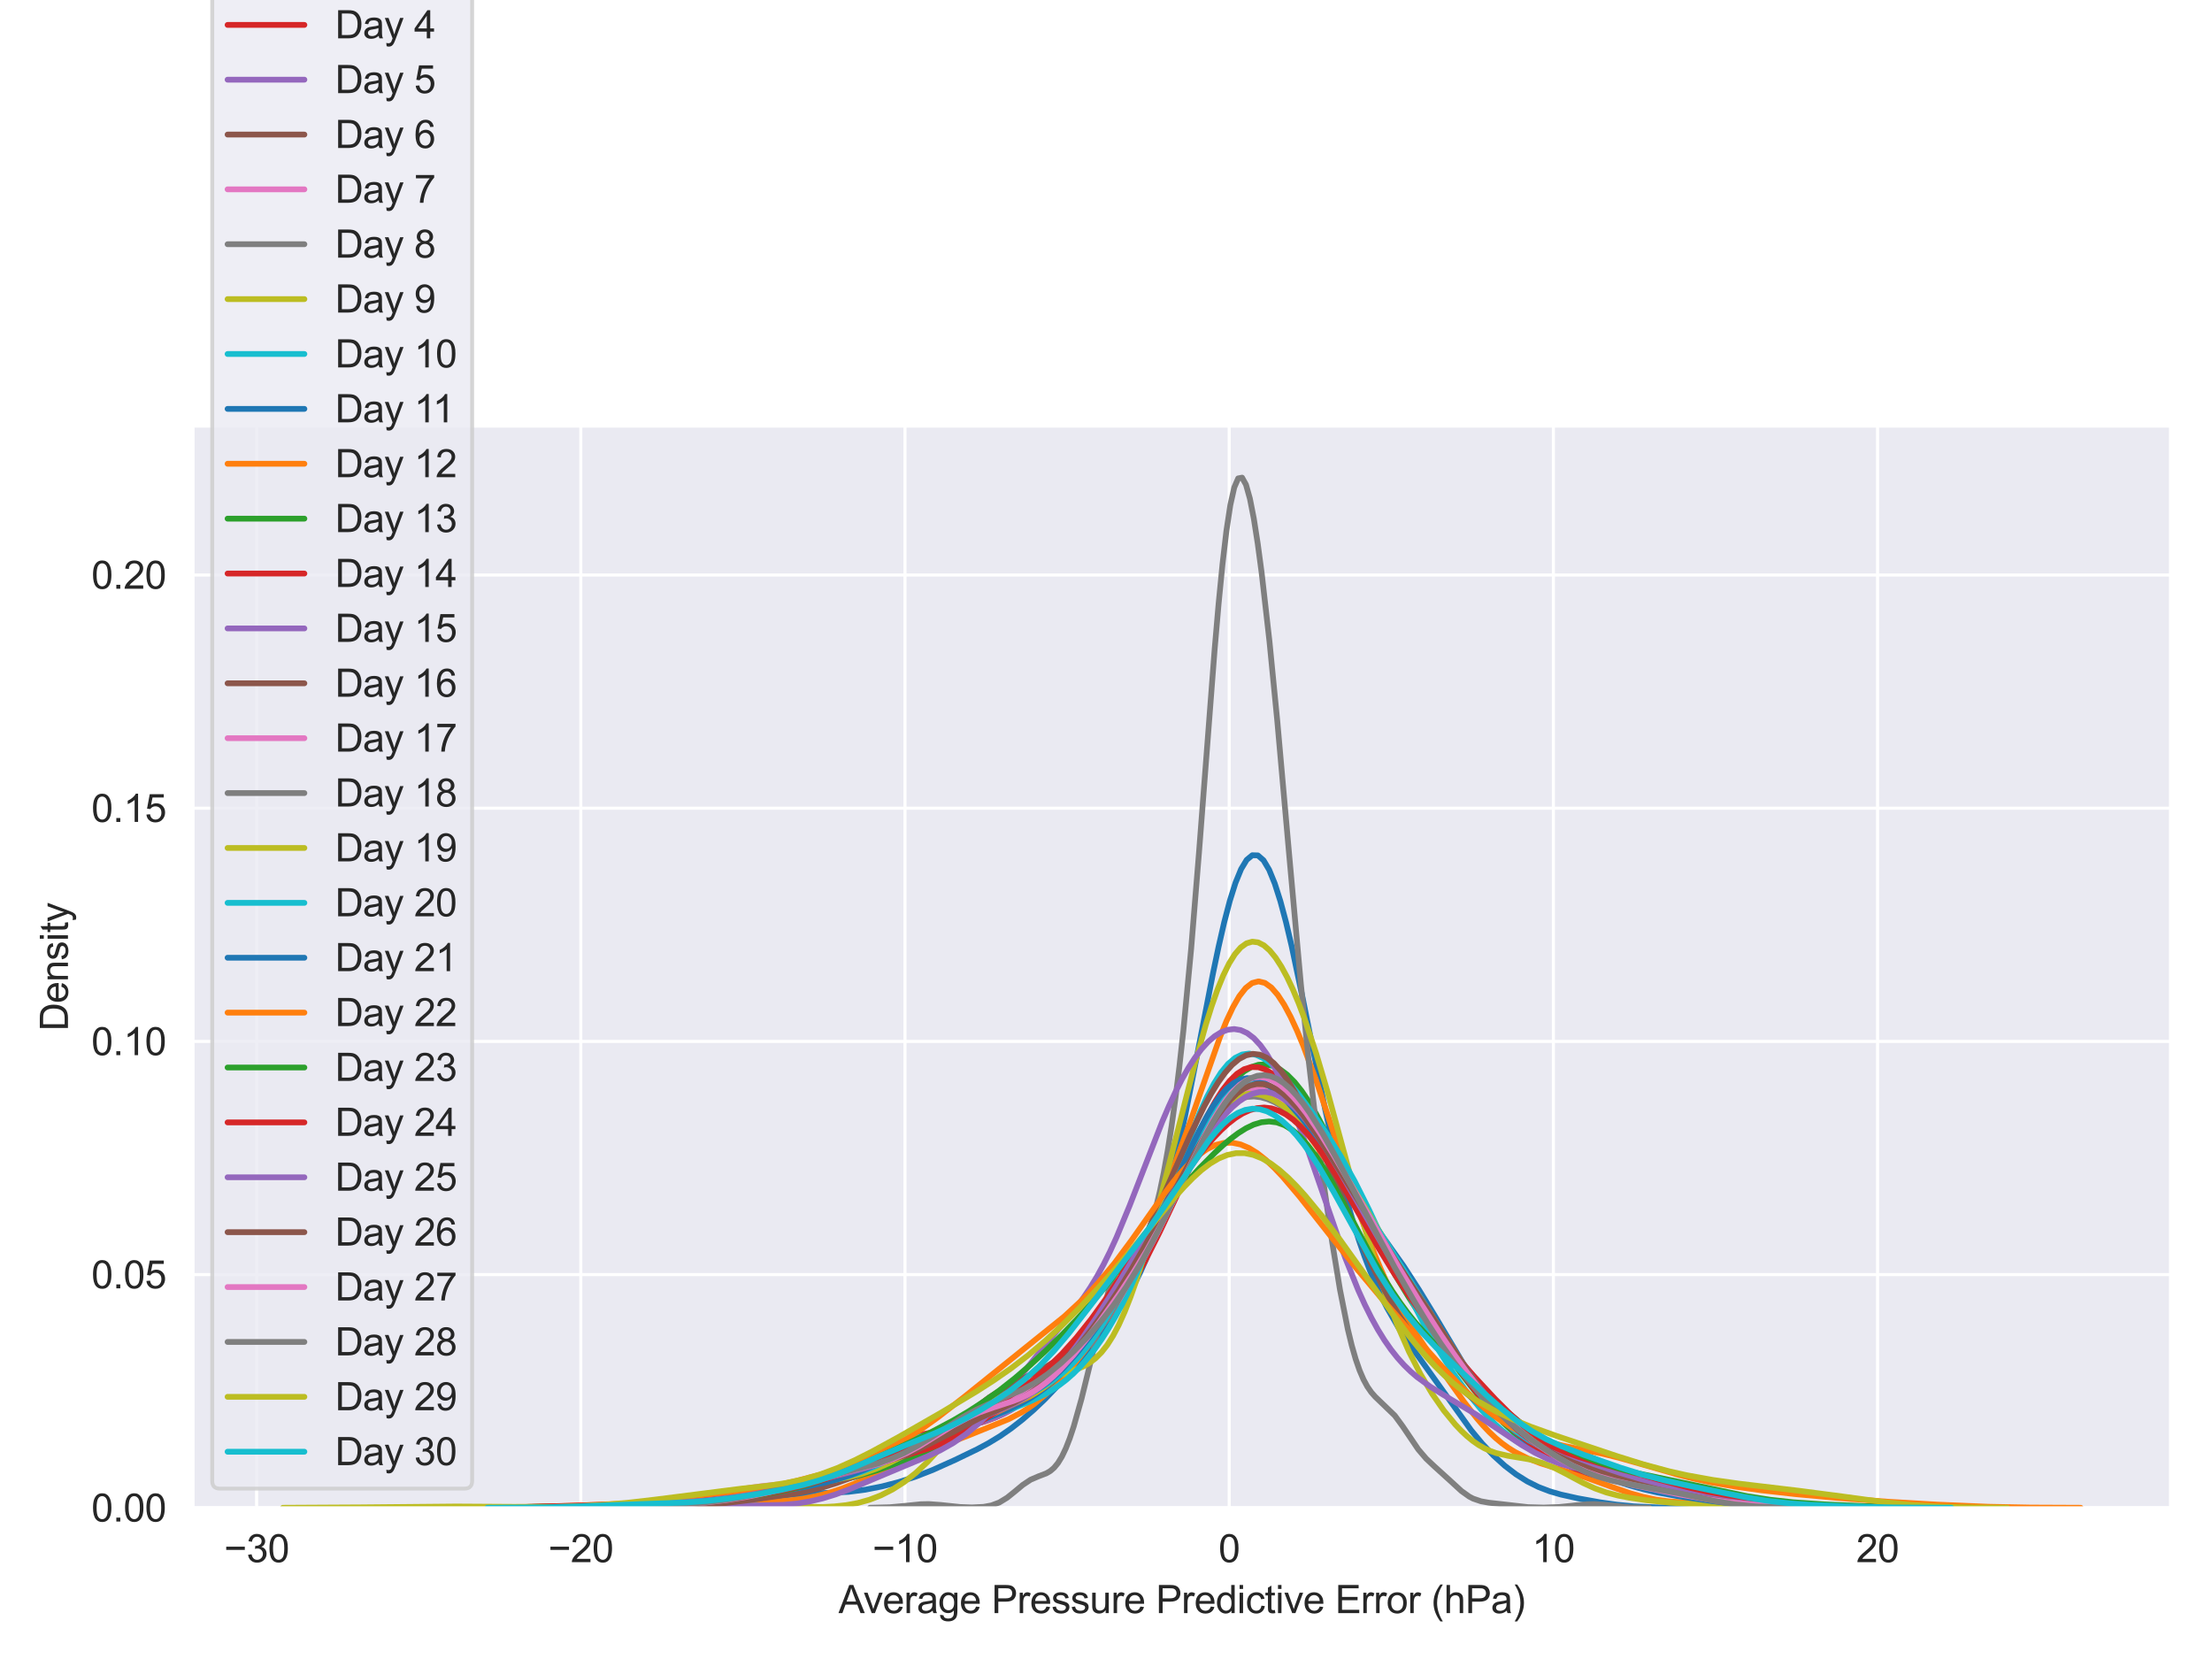 <?xml version="1.0" encoding="utf-8" standalone="no"?>
<!DOCTYPE svg PUBLIC "-//W3C//DTD SVG 1.1//EN"
  "http://www.w3.org/Graphics/SVG/1.1/DTD/svg11.dtd">
<svg xmlns:xlink="http://www.w3.org/1999/xlink" width="576pt" height="432pt" viewBox="0 0 576 432" xmlns="http://www.w3.org/2000/svg" version="1.1">
 <defs>
  <style type="text/css">*{stroke-linejoin: round; stroke-linecap: butt}</style>
 </defs>
 <g id="figure_1">
  <g id="patch_1">
   <path d="M 0 432 
L 576 432 
L 576 0 
L 0 0 
z
" style="fill: #ffffff"/>
  </g>
  <g id="axes_1">
   <g id="patch_2">
    <path d="M 50.263 392.627 
L 565.2 392.627 
L 565.2 110.96 
L 50.263 110.96 
z
" style="fill: #eaeaf2"/>
   </g>
   <g id="matplotlib.axis_1">
    <g id="xtick_1">
     <g id="line2d_1">
      <path d="M 66.822 392.627 
L 66.822 110.96 
" clip-path="url(#p55ce4615c2)" style="fill: none; stroke: #ffffff; stroke-width: 0.8; stroke-linecap: round"/>
     </g>
     <g id="text_1">
      <!-- −30 -->
      <g style="fill: #262626" transform="translate(58.341 406.785) scale(0.1 -0.1)">
       <defs>
        <path id="ArialMT-2212" d="M 3381 1997 
L 356 1997 
L 356 2522 
L 3381 2522 
L 3381 1997 
z
" transform="scale(0.016)"/>
        <path id="ArialMT-33" d="M 269 1209 
L 831 1284 
Q 928 806 1161 595 
Q 1394 384 1728 384 
Q 2125 384 2398 659 
Q 2672 934 2672 1341 
Q 2672 1728 2419 1979 
Q 2166 2231 1775 2231 
Q 1616 2231 1378 2169 
L 1441 2663 
Q 1497 2656 1531 2656 
Q 1891 2656 2178 2843 
Q 2466 3031 2466 3422 
Q 2466 3731 2256 3934 
Q 2047 4138 1716 4138 
Q 1388 4138 1169 3931 
Q 950 3725 888 3313 
L 325 3413 
Q 428 3978 793 4289 
Q 1159 4600 1703 4600 
Q 2078 4600 2393 4439 
Q 2709 4278 2876 4000 
Q 3044 3722 3044 3409 
Q 3044 3113 2884 2869 
Q 2725 2625 2413 2481 
Q 2819 2388 3044 2092 
Q 3269 1797 3269 1353 
Q 3269 753 2831 336 
Q 2394 -81 1725 -81 
Q 1122 -81 723 278 
Q 325 638 269 1209 
z
" transform="scale(0.016)"/>
        <path id="ArialMT-30" d="M 266 2259 
Q 266 3072 433 3567 
Q 600 4063 929 4331 
Q 1259 4600 1759 4600 
Q 2128 4600 2406 4451 
Q 2684 4303 2865 4023 
Q 3047 3744 3150 3342 
Q 3253 2941 3253 2259 
Q 3253 1453 3087 958 
Q 2922 463 2592 192 
Q 2263 -78 1759 -78 
Q 1097 -78 719 397 
Q 266 969 266 2259 
z
M 844 2259 
Q 844 1131 1108 757 
Q 1372 384 1759 384 
Q 2147 384 2411 759 
Q 2675 1134 2675 2259 
Q 2675 3391 2411 3762 
Q 2147 4134 1753 4134 
Q 1366 4134 1134 3806 
Q 844 3388 844 2259 
z
" transform="scale(0.016)"/>
       </defs>
       <use xlink:href="#ArialMT-2212"/>
       <use xlink:href="#ArialMT-33" x="58.398"/>
       <use xlink:href="#ArialMT-30" x="114.014"/>
      </g>
     </g>
    </g>
    <g id="xtick_2">
     <g id="line2d_2">
      <path d="M 151.241 392.627 
L 151.241 110.96 
" clip-path="url(#p55ce4615c2)" style="fill: none; stroke: #ffffff; stroke-width: 0.8; stroke-linecap: round"/>
     </g>
     <g id="text_2">
      <!-- −20 -->
      <g style="fill: #262626" transform="translate(142.76 406.785) scale(0.1 -0.1)">
       <defs>
        <path id="ArialMT-32" d="M 3222 541 
L 3222 0 
L 194 0 
Q 188 203 259 391 
Q 375 700 629 1000 
Q 884 1300 1366 1694 
Q 2113 2306 2375 2664 
Q 2638 3022 2638 3341 
Q 2638 3675 2398 3904 
Q 2159 4134 1775 4134 
Q 1369 4134 1125 3890 
Q 881 3647 878 3216 
L 300 3275 
Q 359 3922 746 4261 
Q 1134 4600 1788 4600 
Q 2447 4600 2831 4234 
Q 3216 3869 3216 3328 
Q 3216 3053 3103 2787 
Q 2991 2522 2730 2228 
Q 2469 1934 1863 1422 
Q 1356 997 1212 845 
Q 1069 694 975 541 
L 3222 541 
z
" transform="scale(0.016)"/>
       </defs>
       <use xlink:href="#ArialMT-2212"/>
       <use xlink:href="#ArialMT-32" x="58.398"/>
       <use xlink:href="#ArialMT-30" x="114.014"/>
      </g>
     </g>
    </g>
    <g id="xtick_3">
     <g id="line2d_3">
      <path d="M 235.66 392.627 
L 235.66 110.96 
" clip-path="url(#p55ce4615c2)" style="fill: none; stroke: #ffffff; stroke-width: 0.8; stroke-linecap: round"/>
     </g>
     <g id="text_3">
      <!-- −10 -->
      <g style="fill: #262626" transform="translate(227.178 406.785) scale(0.1 -0.1)">
       <defs>
        <path id="ArialMT-31" d="M 2384 0 
L 1822 0 
L 1822 3584 
Q 1619 3391 1289 3197 
Q 959 3003 697 2906 
L 697 3450 
Q 1169 3672 1522 3987 
Q 1875 4303 2022 4600 
L 2384 4600 
L 2384 0 
z
" transform="scale(0.016)"/>
       </defs>
       <use xlink:href="#ArialMT-2212"/>
       <use xlink:href="#ArialMT-31" x="58.398"/>
       <use xlink:href="#ArialMT-30" x="114.014"/>
      </g>
     </g>
    </g>
    <g id="xtick_4">
     <g id="line2d_4">
      <path d="M 320.078 392.627 
L 320.078 110.96 
" clip-path="url(#p55ce4615c2)" style="fill: none; stroke: #ffffff; stroke-width: 0.8; stroke-linecap: round"/>
     </g>
     <g id="text_4">
      <!-- 0 -->
      <g style="fill: #262626" transform="translate(317.298 406.785) scale(0.1 -0.1)">
       <use xlink:href="#ArialMT-30"/>
      </g>
     </g>
    </g>
    <g id="xtick_5">
     <g id="line2d_5">
      <path d="M 404.497 392.627 
L 404.497 110.96 
" clip-path="url(#p55ce4615c2)" style="fill: none; stroke: #ffffff; stroke-width: 0.8; stroke-linecap: round"/>
     </g>
     <g id="text_5">
      <!-- 10 -->
      <g style="fill: #262626" transform="translate(398.936 406.785) scale(0.1 -0.1)">
       <use xlink:href="#ArialMT-31"/>
       <use xlink:href="#ArialMT-30" x="55.615"/>
      </g>
     </g>
    </g>
    <g id="xtick_6">
     <g id="line2d_6">
      <path d="M 488.915 392.627 
L 488.915 110.96 
" clip-path="url(#p55ce4615c2)" style="fill: none; stroke: #ffffff; stroke-width: 0.8; stroke-linecap: round"/>
     </g>
     <g id="text_6">
      <!-- 20 -->
      <g style="fill: #262626" transform="translate(483.354 406.785) scale(0.1 -0.1)">
       <use xlink:href="#ArialMT-32"/>
       <use xlink:href="#ArialMT-30" x="55.615"/>
      </g>
     </g>
    </g>
    <g id="text_7">
     <!-- Average Pressure Predictive Error (hPa) -->
     <g style="fill: #262626" transform="translate(218.346 420.053) scale(0.1 -0.1)">
      <defs>
       <path id="ArialMT-41" d="M -9 0 
L 1750 4581 
L 2403 4581 
L 4278 0 
L 3588 0 
L 3053 1388 
L 1138 1388 
L 634 0 
L -9 0 
z
M 1313 1881 
L 2866 1881 
L 2388 3150 
Q 2169 3728 2063 4100 
Q 1975 3659 1816 3225 
L 1313 1881 
z
" transform="scale(0.016)"/>
       <path id="ArialMT-76" d="M 1344 0 
L 81 3319 
L 675 3319 
L 1388 1331 
Q 1503 1009 1600 663 
Q 1675 925 1809 1294 
L 2547 3319 
L 3125 3319 
L 1869 0 
L 1344 0 
z
" transform="scale(0.016)"/>
       <path id="ArialMT-65" d="M 2694 1069 
L 3275 997 
Q 3138 488 2766 206 
Q 2394 -75 1816 -75 
Q 1088 -75 661 373 
Q 234 822 234 1631 
Q 234 2469 665 2931 
Q 1097 3394 1784 3394 
Q 2450 3394 2872 2941 
Q 3294 2488 3294 1666 
Q 3294 1616 3291 1516 
L 816 1516 
Q 847 969 1125 678 
Q 1403 388 1819 388 
Q 2128 388 2347 550 
Q 2566 713 2694 1069 
z
M 847 1978 
L 2700 1978 
Q 2663 2397 2488 2606 
Q 2219 2931 1791 2931 
Q 1403 2931 1139 2672 
Q 875 2413 847 1978 
z
" transform="scale(0.016)"/>
       <path id="ArialMT-72" d="M 416 0 
L 416 3319 
L 922 3319 
L 922 2816 
Q 1116 3169 1280 3281 
Q 1444 3394 1641 3394 
Q 1925 3394 2219 3213 
L 2025 2691 
Q 1819 2813 1613 2813 
Q 1428 2813 1281 2702 
Q 1134 2591 1072 2394 
Q 978 2094 978 1738 
L 978 0 
L 416 0 
z
" transform="scale(0.016)"/>
       <path id="ArialMT-61" d="M 2588 409 
Q 2275 144 1986 34 
Q 1697 -75 1366 -75 
Q 819 -75 525 192 
Q 231 459 231 875 
Q 231 1119 342 1320 
Q 453 1522 633 1644 
Q 813 1766 1038 1828 
Q 1203 1872 1538 1913 
Q 2219 1994 2541 2106 
Q 2544 2222 2544 2253 
Q 2544 2597 2384 2738 
Q 2169 2928 1744 2928 
Q 1347 2928 1158 2789 
Q 969 2650 878 2297 
L 328 2372 
Q 403 2725 575 2942 
Q 747 3159 1072 3276 
Q 1397 3394 1825 3394 
Q 2250 3394 2515 3294 
Q 2781 3194 2906 3042 
Q 3031 2891 3081 2659 
Q 3109 2516 3109 2141 
L 3109 1391 
Q 3109 606 3145 398 
Q 3181 191 3288 0 
L 2700 0 
Q 2613 175 2588 409 
z
M 2541 1666 
Q 2234 1541 1622 1453 
Q 1275 1403 1131 1340 
Q 988 1278 909 1158 
Q 831 1038 831 891 
Q 831 666 1001 516 
Q 1172 366 1500 366 
Q 1825 366 2078 508 
Q 2331 650 2450 897 
Q 2541 1088 2541 1459 
L 2541 1666 
z
" transform="scale(0.016)"/>
       <path id="ArialMT-67" d="M 319 -275 
L 866 -356 
Q 900 -609 1056 -725 
Q 1266 -881 1628 -881 
Q 2019 -881 2231 -725 
Q 2444 -569 2519 -288 
Q 2563 -116 2559 434 
Q 2191 0 1641 0 
Q 956 0 581 494 
Q 206 988 206 1678 
Q 206 2153 378 2554 
Q 550 2956 876 3175 
Q 1203 3394 1644 3394 
Q 2231 3394 2613 2919 
L 2613 3319 
L 3131 3319 
L 3131 450 
Q 3131 -325 2973 -648 
Q 2816 -972 2473 -1159 
Q 2131 -1347 1631 -1347 
Q 1038 -1347 672 -1080 
Q 306 -813 319 -275 
z
M 784 1719 
Q 784 1066 1043 766 
Q 1303 466 1694 466 
Q 2081 466 2343 764 
Q 2606 1063 2606 1700 
Q 2606 2309 2336 2618 
Q 2066 2928 1684 2928 
Q 1309 2928 1046 2623 
Q 784 2319 784 1719 
z
" transform="scale(0.016)"/>
       <path id="ArialMT-20" transform="scale(0.016)"/>
       <path id="ArialMT-50" d="M 494 0 
L 494 4581 
L 2222 4581 
Q 2678 4581 2919 4538 
Q 3256 4481 3484 4323 
Q 3713 4166 3852 3881 
Q 3991 3597 3991 3256 
Q 3991 2672 3619 2267 
Q 3247 1863 2275 1863 
L 1100 1863 
L 1100 0 
L 494 0 
z
M 1100 2403 
L 2284 2403 
Q 2872 2403 3119 2622 
Q 3366 2841 3366 3238 
Q 3366 3525 3220 3729 
Q 3075 3934 2838 4000 
Q 2684 4041 2272 4041 
L 1100 4041 
L 1100 2403 
z
" transform="scale(0.016)"/>
       <path id="ArialMT-73" d="M 197 991 
L 753 1078 
Q 800 744 1014 566 
Q 1228 388 1613 388 
Q 2000 388 2187 545 
Q 2375 703 2375 916 
Q 2375 1106 2209 1216 
Q 2094 1291 1634 1406 
Q 1016 1563 777 1677 
Q 538 1791 414 1992 
Q 291 2194 291 2438 
Q 291 2659 392 2848 
Q 494 3038 669 3163 
Q 800 3259 1026 3326 
Q 1253 3394 1513 3394 
Q 1903 3394 2198 3281 
Q 2494 3169 2634 2976 
Q 2775 2784 2828 2463 
L 2278 2388 
Q 2241 2644 2061 2787 
Q 1881 2931 1553 2931 
Q 1166 2931 1000 2803 
Q 834 2675 834 2503 
Q 834 2394 903 2306 
Q 972 2216 1119 2156 
Q 1203 2125 1616 2013 
Q 2213 1853 2448 1751 
Q 2684 1650 2818 1456 
Q 2953 1263 2953 975 
Q 2953 694 2789 445 
Q 2625 197 2315 61 
Q 2006 -75 1616 -75 
Q 969 -75 630 194 
Q 291 463 197 991 
z
" transform="scale(0.016)"/>
       <path id="ArialMT-75" d="M 2597 0 
L 2597 488 
Q 2209 -75 1544 -75 
Q 1250 -75 995 37 
Q 741 150 617 320 
Q 494 491 444 738 
Q 409 903 409 1263 
L 409 3319 
L 972 3319 
L 972 1478 
Q 972 1038 1006 884 
Q 1059 663 1231 536 
Q 1403 409 1656 409 
Q 1909 409 2131 539 
Q 2353 669 2445 892 
Q 2538 1116 2538 1541 
L 2538 3319 
L 3100 3319 
L 3100 0 
L 2597 0 
z
" transform="scale(0.016)"/>
       <path id="ArialMT-64" d="M 2575 0 
L 2575 419 
Q 2259 -75 1647 -75 
Q 1250 -75 917 144 
Q 584 363 401 755 
Q 219 1147 219 1656 
Q 219 2153 384 2558 
Q 550 2963 881 3178 
Q 1213 3394 1622 3394 
Q 1922 3394 2156 3267 
Q 2391 3141 2538 2938 
L 2538 4581 
L 3097 4581 
L 3097 0 
L 2575 0 
z
M 797 1656 
Q 797 1019 1065 703 
Q 1334 388 1700 388 
Q 2069 388 2326 689 
Q 2584 991 2584 1609 
Q 2584 2291 2321 2609 
Q 2059 2928 1675 2928 
Q 1300 2928 1048 2622 
Q 797 2316 797 1656 
z
" transform="scale(0.016)"/>
       <path id="ArialMT-69" d="M 425 3934 
L 425 4581 
L 988 4581 
L 988 3934 
L 425 3934 
z
M 425 0 
L 425 3319 
L 988 3319 
L 988 0 
L 425 0 
z
" transform="scale(0.016)"/>
       <path id="ArialMT-63" d="M 2588 1216 
L 3141 1144 
Q 3050 572 2676 248 
Q 2303 -75 1759 -75 
Q 1078 -75 664 370 
Q 250 816 250 1647 
Q 250 2184 428 2587 
Q 606 2991 970 3192 
Q 1334 3394 1763 3394 
Q 2303 3394 2647 3120 
Q 2991 2847 3088 2344 
L 2541 2259 
Q 2463 2594 2264 2762 
Q 2066 2931 1784 2931 
Q 1359 2931 1093 2626 
Q 828 2322 828 1663 
Q 828 994 1084 691 
Q 1341 388 1753 388 
Q 2084 388 2306 591 
Q 2528 794 2588 1216 
z
" transform="scale(0.016)"/>
       <path id="ArialMT-74" d="M 1650 503 
L 1731 6 
Q 1494 -44 1306 -44 
Q 1000 -44 831 53 
Q 663 150 594 308 
Q 525 466 525 972 
L 525 2881 
L 113 2881 
L 113 3319 
L 525 3319 
L 525 4141 
L 1084 4478 
L 1084 3319 
L 1650 3319 
L 1650 2881 
L 1084 2881 
L 1084 941 
Q 1084 700 1114 631 
Q 1144 563 1211 522 
Q 1278 481 1403 481 
Q 1497 481 1650 503 
z
" transform="scale(0.016)"/>
       <path id="ArialMT-45" d="M 506 0 
L 506 4581 
L 3819 4581 
L 3819 4041 
L 1113 4041 
L 1113 2638 
L 3647 2638 
L 3647 2100 
L 1113 2100 
L 1113 541 
L 3925 541 
L 3925 0 
L 506 0 
z
" transform="scale(0.016)"/>
       <path id="ArialMT-6f" d="M 213 1659 
Q 213 2581 725 3025 
Q 1153 3394 1769 3394 
Q 2453 3394 2887 2945 
Q 3322 2497 3322 1706 
Q 3322 1066 3130 698 
Q 2938 331 2570 128 
Q 2203 -75 1769 -75 
Q 1072 -75 642 372 
Q 213 819 213 1659 
z
M 791 1659 
Q 791 1022 1069 705 
Q 1347 388 1769 388 
Q 2188 388 2466 706 
Q 2744 1025 2744 1678 
Q 2744 2294 2464 2611 
Q 2184 2928 1769 2928 
Q 1347 2928 1069 2612 
Q 791 2297 791 1659 
z
" transform="scale(0.016)"/>
       <path id="ArialMT-28" d="M 1497 -1347 
Q 1031 -759 709 28 
Q 388 816 388 1659 
Q 388 2403 628 3084 
Q 909 3875 1497 4659 
L 1900 4659 
Q 1522 4009 1400 3731 
Q 1209 3300 1100 2831 
Q 966 2247 966 1656 
Q 966 153 1900 -1347 
L 1497 -1347 
z
" transform="scale(0.016)"/>
       <path id="ArialMT-68" d="M 422 0 
L 422 4581 
L 984 4581 
L 984 2938 
Q 1378 3394 1978 3394 
Q 2347 3394 2619 3248 
Q 2891 3103 3008 2847 
Q 3125 2591 3125 2103 
L 3125 0 
L 2563 0 
L 2563 2103 
Q 2563 2525 2380 2717 
Q 2197 2909 1863 2909 
Q 1613 2909 1392 2779 
Q 1172 2650 1078 2428 
Q 984 2206 984 1816 
L 984 0 
L 422 0 
z
" transform="scale(0.016)"/>
       <path id="ArialMT-29" d="M 791 -1347 
L 388 -1347 
Q 1322 153 1322 1656 
Q 1322 2244 1188 2822 
Q 1081 3291 891 3722 
Q 769 4003 388 4659 
L 791 4659 
Q 1378 3875 1659 3084 
Q 1900 2403 1900 1659 
Q 1900 816 1576 28 
Q 1253 -759 791 -1347 
z
" transform="scale(0.016)"/>
      </defs>
      <use xlink:href="#ArialMT-41"/>
      <use xlink:href="#ArialMT-76" x="64.949"/>
      <use xlink:href="#ArialMT-65" x="114.949"/>
      <use xlink:href="#ArialMT-72" x="170.564"/>
      <use xlink:href="#ArialMT-61" x="203.865"/>
      <use xlink:href="#ArialMT-67" x="259.48"/>
      <use xlink:href="#ArialMT-65" x="315.096"/>
      <use xlink:href="#ArialMT-20" x="370.711"/>
      <use xlink:href="#ArialMT-50" x="398.494"/>
      <use xlink:href="#ArialMT-72" x="465.193"/>
      <use xlink:href="#ArialMT-65" x="498.494"/>
      <use xlink:href="#ArialMT-73" x="554.109"/>
      <use xlink:href="#ArialMT-73" x="604.109"/>
      <use xlink:href="#ArialMT-75" x="654.109"/>
      <use xlink:href="#ArialMT-72" x="709.725"/>
      <use xlink:href="#ArialMT-65" x="743.025"/>
      <use xlink:href="#ArialMT-20" x="798.641"/>
      <use xlink:href="#ArialMT-50" x="826.424"/>
      <use xlink:href="#ArialMT-72" x="893.123"/>
      <use xlink:href="#ArialMT-65" x="926.424"/>
      <use xlink:href="#ArialMT-64" x="982.039"/>
      <use xlink:href="#ArialMT-69" x="1037.654"/>
      <use xlink:href="#ArialMT-63" x="1059.871"/>
      <use xlink:href="#ArialMT-74" x="1109.871"/>
      <use xlink:href="#ArialMT-69" x="1137.654"/>
      <use xlink:href="#ArialMT-76" x="1159.871"/>
      <use xlink:href="#ArialMT-65" x="1209.871"/>
      <use xlink:href="#ArialMT-20" x="1265.486"/>
      <use xlink:href="#ArialMT-45" x="1293.27"/>
      <use xlink:href="#ArialMT-72" x="1359.969"/>
      <use xlink:href="#ArialMT-72" x="1393.27"/>
      <use xlink:href="#ArialMT-6f" x="1426.57"/>
      <use xlink:href="#ArialMT-72" x="1482.186"/>
      <use xlink:href="#ArialMT-20" x="1515.486"/>
      <use xlink:href="#ArialMT-28" x="1543.27"/>
      <use xlink:href="#ArialMT-68" x="1576.57"/>
      <use xlink:href="#ArialMT-50" x="1632.186"/>
      <use xlink:href="#ArialMT-61" x="1698.885"/>
      <use xlink:href="#ArialMT-29" x="1754.5"/>
     </g>
    </g>
   </g>
   <g id="matplotlib.axis_2">
    <g id="ytick_1">
     <g id="line2d_7">
      <path d="M 50.263 392.627 
L 565.2 392.627 
" clip-path="url(#p55ce4615c2)" style="fill: none; stroke: #ffffff; stroke-width: 0.8; stroke-linecap: round"/>
     </g>
     <g id="text_8">
      <!-- 0.00 -->
      <g style="fill: #262626" transform="translate(23.802 396.206) scale(0.1 -0.1)">
       <defs>
        <path id="ArialMT-2e" d="M 581 0 
L 581 641 
L 1222 641 
L 1222 0 
L 581 0 
z
" transform="scale(0.016)"/>
       </defs>
       <use xlink:href="#ArialMT-30"/>
       <use xlink:href="#ArialMT-2e" x="55.615"/>
       <use xlink:href="#ArialMT-30" x="83.398"/>
       <use xlink:href="#ArialMT-30" x="139.014"/>
      </g>
     </g>
    </g>
    <g id="ytick_2">
     <g id="line2d_8">
      <path d="M 50.263 331.902 
L 565.2 331.902 
" clip-path="url(#p55ce4615c2)" style="fill: none; stroke: #ffffff; stroke-width: 0.8; stroke-linecap: round"/>
     </g>
     <g id="text_9">
      <!-- 0.05 -->
      <g style="fill: #262626" transform="translate(23.802 335.481) scale(0.1 -0.1)">
       <defs>
        <path id="ArialMT-35" d="M 266 1200 
L 856 1250 
Q 922 819 1161 601 
Q 1400 384 1738 384 
Q 2144 384 2425 690 
Q 2706 997 2706 1503 
Q 2706 1984 2436 2262 
Q 2166 2541 1728 2541 
Q 1456 2541 1237 2417 
Q 1019 2294 894 2097 
L 366 2166 
L 809 4519 
L 3088 4519 
L 3088 3981 
L 1259 3981 
L 1013 2750 
Q 1425 3038 1878 3038 
Q 2478 3038 2890 2622 
Q 3303 2206 3303 1553 
Q 3303 931 2941 478 
Q 2500 -78 1738 -78 
Q 1113 -78 717 272 
Q 322 622 266 1200 
z
" transform="scale(0.016)"/>
       </defs>
       <use xlink:href="#ArialMT-30"/>
       <use xlink:href="#ArialMT-2e" x="55.615"/>
       <use xlink:href="#ArialMT-30" x="83.398"/>
       <use xlink:href="#ArialMT-35" x="139.014"/>
      </g>
     </g>
    </g>
    <g id="ytick_3">
     <g id="line2d_9">
      <path d="M 50.263 271.177 
L 565.2 271.177 
" clip-path="url(#p55ce4615c2)" style="fill: none; stroke: #ffffff; stroke-width: 0.8; stroke-linecap: round"/>
     </g>
     <g id="text_10">
      <!-- 0.10 -->
      <g style="fill: #262626" transform="translate(23.802 274.756) scale(0.1 -0.1)">
       <use xlink:href="#ArialMT-30"/>
       <use xlink:href="#ArialMT-2e" x="55.615"/>
       <use xlink:href="#ArialMT-31" x="83.398"/>
       <use xlink:href="#ArialMT-30" x="139.014"/>
      </g>
     </g>
    </g>
    <g id="ytick_4">
     <g id="line2d_10">
      <path d="M 50.263 210.452 
L 565.2 210.452 
" clip-path="url(#p55ce4615c2)" style="fill: none; stroke: #ffffff; stroke-width: 0.8; stroke-linecap: round"/>
     </g>
     <g id="text_11">
      <!-- 0.15 -->
      <g style="fill: #262626" transform="translate(23.802 214.031) scale(0.1 -0.1)">
       <use xlink:href="#ArialMT-30"/>
       <use xlink:href="#ArialMT-2e" x="55.615"/>
       <use xlink:href="#ArialMT-31" x="83.398"/>
       <use xlink:href="#ArialMT-35" x="139.014"/>
      </g>
     </g>
    </g>
    <g id="ytick_5">
     <g id="line2d_11">
      <path d="M 50.263 149.726 
L 565.2 149.726 
" clip-path="url(#p55ce4615c2)" style="fill: none; stroke: #ffffff; stroke-width: 0.8; stroke-linecap: round"/>
     </g>
     <g id="text_12">
      <!-- 0.20 -->
      <g style="fill: #262626" transform="translate(23.802 153.305) scale(0.1 -0.1)">
       <use xlink:href="#ArialMT-30"/>
       <use xlink:href="#ArialMT-2e" x="55.615"/>
       <use xlink:href="#ArialMT-32" x="83.398"/>
       <use xlink:href="#ArialMT-30" x="139.014"/>
      </g>
     </g>
    </g>
    <g id="text_13">
     <!-- Density -->
     <g style="fill: #262626" transform="translate(17.697 268.466) rotate(-90) scale(0.1 -0.1)">
      <defs>
       <path id="ArialMT-44" d="M 494 0 
L 494 4581 
L 2072 4581 
Q 2606 4581 2888 4516 
Q 3281 4425 3559 4188 
Q 3922 3881 4101 3404 
Q 4281 2928 4281 2316 
Q 4281 1794 4159 1391 
Q 4038 988 3847 723 
Q 3656 459 3429 307 
Q 3203 156 2883 78 
Q 2563 0 2147 0 
L 494 0 
z
M 1100 541 
L 2078 541 
Q 2531 541 2789 625 
Q 3047 709 3200 863 
Q 3416 1078 3536 1442 
Q 3656 1806 3656 2325 
Q 3656 3044 3420 3430 
Q 3184 3816 2847 3947 
Q 2603 4041 2063 4041 
L 1100 4041 
L 1100 541 
z
" transform="scale(0.016)"/>
       <path id="ArialMT-6e" d="M 422 0 
L 422 3319 
L 928 3319 
L 928 2847 
Q 1294 3394 1984 3394 
Q 2284 3394 2536 3286 
Q 2788 3178 2913 3003 
Q 3038 2828 3088 2588 
Q 3119 2431 3119 2041 
L 3119 0 
L 2556 0 
L 2556 2019 
Q 2556 2363 2490 2533 
Q 2425 2703 2258 2804 
Q 2091 2906 1866 2906 
Q 1506 2906 1245 2678 
Q 984 2450 984 1813 
L 984 0 
L 422 0 
z
" transform="scale(0.016)"/>
       <path id="ArialMT-79" d="M 397 -1278 
L 334 -750 
Q 519 -800 656 -800 
Q 844 -800 956 -737 
Q 1069 -675 1141 -563 
Q 1194 -478 1313 -144 
Q 1328 -97 1363 -6 
L 103 3319 
L 709 3319 
L 1400 1397 
Q 1534 1031 1641 628 
Q 1738 1016 1872 1384 
L 2581 3319 
L 3144 3319 
L 1881 -56 
Q 1678 -603 1566 -809 
Q 1416 -1088 1222 -1217 
Q 1028 -1347 759 -1347 
Q 597 -1347 397 -1278 
z
" transform="scale(0.016)"/>
      </defs>
      <use xlink:href="#ArialMT-44"/>
      <use xlink:href="#ArialMT-65" x="72.217"/>
      <use xlink:href="#ArialMT-6e" x="127.832"/>
      <use xlink:href="#ArialMT-73" x="183.447"/>
      <use xlink:href="#ArialMT-69" x="233.447"/>
      <use xlink:href="#ArialMT-74" x="255.664"/>
      <use xlink:href="#ArialMT-79" x="283.447"/>
     </g>
    </g>
   </g>
   <g id="line2d_12">
    <path d="M 149.31 392.621 
L 159.537 392.511 
L 168.303 392.171 
L 177.069 391.859 
L 185.836 391.589 
L 190.219 391.261 
L 194.602 390.738 
L 204.829 389.329 
L 209.212 389.018 
L 220.901 388.479 
L 225.284 387.92 
L 229.667 387.059 
L 234.05 385.921 
L 238.433 384.511 
L 242.816 382.8 
L 248.66 380.174 
L 254.505 377.354 
L 257.427 375.785 
L 260.349 374.009 
L 263.271 371.981 
L 266.193 369.698 
L 269.115 367.173 
L 272.037 364.4 
L 274.959 361.35 
L 277.881 358.016 
L 282.264 352.619 
L 289.57 343.311 
L 292.492 339.212 
L 293.953 336.899 
L 295.414 334.322 
L 296.875 331.411 
L 298.336 328.101 
L 299.797 324.336 
L 301.258 320.068 
L 302.719 315.267 
L 304.18 309.917 
L 305.641 304.022 
L 308.563 290.746 
L 311.485 275.997 
L 315.868 253.422 
L 317.329 246.472 
L 318.79 240.122 
L 320.251 234.548 
L 321.712 229.906 
L 323.174 226.326 
L 324.635 223.904 
L 326.096 222.701 
L 327.557 222.743 
L 329.018 224.019 
L 330.479 226.483 
L 331.94 230.058 
L 333.401 234.636 
L 334.862 240.084 
L 336.323 246.249 
L 339.245 260.059 
L 345.089 288.97 
L 348.011 301.992 
L 350.933 313.335 
L 352.394 318.348 
L 353.855 322.94 
L 355.316 327.135 
L 356.777 330.962 
L 358.239 334.447 
L 359.7 337.621 
L 361.161 340.513 
L 364.083 345.584 
L 367.005 349.972 
L 383.076 372.426 
L 385.998 375.957 
L 388.92 379.037 
L 391.842 381.678 
L 394.765 383.912 
L 397.687 385.753 
L 400.609 387.212 
L 403.531 388.328 
L 406.453 389.178 
L 410.836 390.155 
L 416.68 391.205 
L 421.063 391.823 
L 425.446 392.245 
L 431.291 392.524 
L 440.057 392.621 
L 440.057 392.621 
" clip-path="url(#p55ce4615c2)" style="fill: none; stroke: #1f77b4; stroke-width: 1.5; stroke-linecap: round"/>
   </g>
   <g id="line2d_13">
    <path d="M 144.065 392.622 
L 157.421 392.487 
L 165.768 392.177 
L 189.142 391.069 
L 202.498 390.939 
L 205.837 390.682 
L 209.176 390.242 
L 212.515 389.598 
L 215.854 388.733 
L 219.194 387.636 
L 222.533 386.313 
L 227.541 384.018 
L 234.219 380.897 
L 239.228 378.841 
L 252.584 373.623 
L 262.601 369.566 
L 265.94 367.828 
L 267.61 366.782 
L 269.279 365.6 
L 272.619 362.814 
L 275.958 359.511 
L 279.297 355.747 
L 282.636 351.5 
L 285.975 346.646 
L 289.314 341.037 
L 292.653 334.611 
L 295.992 327.45 
L 299.331 319.723 
L 302.67 311.554 
L 306.009 302.925 
L 309.348 293.752 
L 317.696 270.002 
L 319.365 265.889 
L 321.035 262.315 
L 322.705 259.411 
L 324.374 257.279 
L 326.044 255.983 
L 327.713 255.546 
L 329.383 255.95 
L 331.052 257.148 
L 332.722 259.069 
L 334.391 261.631 
L 336.061 264.752 
L 337.73 268.354 
L 339.4 272.369 
L 342.739 281.398 
L 346.078 291.385 
L 354.426 317.092 
L 357.765 326.16 
L 359.434 330.218 
L 361.104 333.937 
L 362.773 337.33 
L 364.443 340.424 
L 367.782 345.911 
L 371.121 350.832 
L 381.138 364.922 
L 384.477 369.214 
L 386.147 371.148 
L 387.816 372.907 
L 389.486 374.478 
L 391.155 375.86 
L 392.825 377.06 
L 394.494 378.096 
L 397.834 379.759 
L 401.173 381.037 
L 406.181 382.609 
L 412.859 384.71 
L 419.537 387.118 
L 424.546 388.855 
L 427.885 389.798 
L 431.224 390.497 
L 434.563 390.949 
L 437.902 391.198 
L 471.293 392.591 
L 476.302 392.619 
L 476.302 392.619 
" clip-path="url(#p55ce4615c2)" style="fill: none; stroke: #ff7f0e; stroke-width: 1.5; stroke-linecap: round"/>
   </g>
   <g id="line2d_14">
    <path d="M 125.334 392.623 
L 140.325 392.514 
L 172.181 391.853 
L 179.676 391.375 
L 196.541 389.829 
L 204.036 389.087 
L 207.784 388.535 
L 211.532 387.729 
L 215.279 386.572 
L 219.027 385.014 
L 222.775 383.082 
L 234.018 376.664 
L 237.765 374.993 
L 241.513 373.718 
L 245.261 372.746 
L 252.756 370.955 
L 256.504 369.774 
L 260.252 368.243 
L 263.999 366.298 
L 267.747 363.908 
L 271.495 361.077 
L 275.242 357.849 
L 278.99 354.272 
L 282.738 350.329 
L 286.486 345.884 
L 288.359 343.401 
L 290.233 340.702 
L 292.107 337.761 
L 293.981 334.562 
L 295.855 331.105 
L 299.603 323.486 
L 303.35 315.202 
L 308.972 302.563 
L 312.719 294.749 
L 314.593 291.203 
L 316.467 287.968 
L 318.341 285.09 
L 320.215 282.609 
L 322.089 280.561 
L 323.963 278.974 
L 325.836 277.87 
L 327.71 277.262 
L 329.584 277.16 
L 331.458 277.564 
L 333.332 278.472 
L 335.206 279.874 
L 337.08 281.757 
L 338.953 284.101 
L 340.827 286.876 
L 342.701 290.045 
L 344.575 293.554 
L 348.323 301.329 
L 355.818 317.708 
L 359.566 325.234 
L 363.313 332.015 
L 367.061 338.167 
L 370.809 343.915 
L 376.43 352.101 
L 380.178 357.265 
L 383.926 362.098 
L 387.673 366.518 
L 391.421 370.465 
L 395.169 373.879 
L 397.043 375.365 
L 398.917 376.694 
L 400.79 377.863 
L 402.664 378.875 
L 404.538 379.737 
L 408.286 381.069 
L 412.034 382.025 
L 423.277 384.457 
L 428.898 386.057 
L 438.267 388.938 
L 442.015 389.884 
L 445.763 390.613 
L 449.511 391.122 
L 455.132 391.563 
L 464.501 391.919 
L 486.988 392.563 
L 498.231 392.623 
L 498.231 392.623 
" clip-path="url(#p55ce4615c2)" style="fill: none; stroke: #2ca02c; stroke-width: 1.5; stroke-linecap: round"/>
   </g>
   <g id="line2d_15">
    <path d="M 120.349 392.623 
L 137.738 392.495 
L 162.855 391.954 
L 168.651 391.624 
L 174.447 391.038 
L 186.04 389.68 
L 193.768 389.14 
L 199.565 388.683 
L 203.429 388.169 
L 207.293 387.401 
L 211.157 386.343 
L 215.021 384.974 
L 218.886 383.295 
L 222.75 381.353 
L 232.41 376.299 
L 236.274 374.703 
L 240.139 373.524 
L 244.003 372.701 
L 251.731 371.358 
L 255.595 370.389 
L 257.527 369.749 
L 259.459 368.984 
L 261.392 368.084 
L 263.324 367.043 
L 265.256 365.857 
L 267.188 364.529 
L 271.052 361.474 
L 274.916 357.974 
L 278.78 354.152 
L 282.645 350.087 
L 286.509 345.729 
L 290.373 340.87 
L 292.305 338.159 
L 294.237 335.211 
L 296.169 332.002 
L 298.101 328.525 
L 301.966 320.842 
L 311.626 300.371 
L 313.558 296.759 
L 315.49 293.501 
L 317.422 290.655 
L 319.354 288.263 
L 321.286 286.356 
L 323.219 284.947 
L 325.151 284.045 
L 327.083 283.644 
L 329.015 283.736 
L 330.947 284.303 
L 332.879 285.319 
L 334.811 286.752 
L 336.743 288.562 
L 338.675 290.703 
L 340.607 293.123 
L 344.472 298.598 
L 348.336 304.61 
L 354.132 314.103 
L 369.589 339.898 
L 373.453 345.727 
L 377.317 351.035 
L 381.181 355.858 
L 385.045 360.332 
L 390.842 366.646 
L 394.706 370.591 
L 398.57 374.164 
L 400.502 375.75 
L 402.434 377.175 
L 404.366 378.424 
L 406.298 379.493 
L 408.231 380.385 
L 410.163 381.114 
L 414.027 382.176 
L 417.891 382.902 
L 425.619 384.215 
L 431.416 385.505 
L 448.804 389.766 
L 454.601 390.79 
L 458.465 391.289 
L 464.261 391.772 
L 471.99 392.1 
L 489.378 392.525 
L 502.903 392.62 
L 504.835 392.623 
L 504.835 392.623 
" clip-path="url(#p55ce4615c2)" style="fill: none; stroke: #d62728; stroke-width: 1.5; stroke-linecap: round"/>
   </g>
   <g id="line2d_16">
    <path d="M 121.931 392.623 
L 139.553 392.49 
L 159.134 392.021 
L 166.967 391.674 
L 172.841 391.168 
L 180.673 390.214 
L 192.422 388.802 
L 202.212 387.636 
L 208.087 386.713 
L 212.003 385.883 
L 215.919 384.8 
L 219.835 383.428 
L 223.751 381.805 
L 237.458 375.702 
L 241.374 374.243 
L 245.29 373.005 
L 251.164 371.479 
L 255.081 370.468 
L 258.997 369.174 
L 260.955 368.338 
L 262.913 367.341 
L 264.871 366.168 
L 266.829 364.815 
L 268.787 363.289 
L 272.703 359.788 
L 276.62 355.844 
L 280.536 351.608 
L 284.452 347.11 
L 288.368 342.232 
L 292.284 336.767 
L 294.242 333.75 
L 296.2 330.521 
L 300.117 323.427 
L 304.033 315.633 
L 309.907 303.583 
L 311.865 299.797 
L 313.823 296.281 
L 315.781 293.125 
L 317.739 290.405 
L 319.697 288.181 
L 321.656 286.491 
L 323.614 285.353 
L 325.572 284.763 
L 327.53 284.698 
L 329.488 285.122 
L 331.446 285.993 
L 333.404 287.264 
L 335.362 288.89 
L 337.32 290.827 
L 339.278 293.036 
L 341.236 295.48 
L 345.153 300.928 
L 349.069 306.879 
L 366.692 334.366 
L 374.524 346.092 
L 378.44 351.637 
L 382.356 356.795 
L 386.272 361.478 
L 390.189 365.664 
L 394.105 369.381 
L 398.021 372.678 
L 401.937 375.589 
L 405.853 378.118 
L 409.769 380.25 
L 413.686 381.97 
L 417.602 383.296 
L 421.518 384.291 
L 427.392 385.402 
L 435.225 386.79 
L 441.099 388.044 
L 450.889 390.216 
L 454.805 390.899 
L 458.722 391.406 
L 462.638 391.743 
L 468.512 392.002 
L 495.925 392.523 
L 509.632 392.62 
L 511.59 392.623 
L 511.59 392.623 
" clip-path="url(#p55ce4615c2)" style="fill: none; stroke: #9467bd; stroke-width: 1.5; stroke-linecap: round"/>
   </g>
   <g id="line2d_17">
    <path d="M 118.262 392.623 
L 134.159 392.516 
L 169.926 391.82 
L 173.9 391.458 
L 177.875 390.935 
L 183.836 389.901 
L 193.771 388.086 
L 197.745 387.557 
L 203.706 387.041 
L 209.668 386.561 
L 213.642 385.98 
L 217.616 385.021 
L 221.59 383.647 
L 225.564 381.949 
L 235.5 377.398 
L 241.461 375.023 
L 255.37 369.93 
L 259.344 368.13 
L 263.319 365.919 
L 265.306 364.623 
L 269.28 361.629 
L 273.254 358.156 
L 277.228 354.328 
L 281.202 350.232 
L 285.176 345.828 
L 289.15 340.931 
L 291.138 338.223 
L 293.125 335.304 
L 295.112 332.158 
L 297.099 328.777 
L 301.073 321.351 
L 305.047 313.26 
L 311.008 300.97 
L 312.995 297.172 
L 314.982 293.68 
L 316.969 290.582 
L 318.957 287.955 
L 320.944 285.858 
L 322.931 284.331 
L 324.918 283.392 
L 326.905 283.036 
L 328.892 283.241 
L 330.879 283.969 
L 332.866 285.174 
L 334.853 286.806 
L 336.84 288.814 
L 338.827 291.15 
L 340.814 293.772 
L 342.801 296.637 
L 346.775 302.938 
L 352.737 313.19 
L 358.698 323.433 
L 362.672 329.898 
L 366.646 336.019 
L 372.607 344.67 
L 376.582 350.105 
L 380.556 355.194 
L 384.53 359.837 
L 388.504 363.979 
L 392.478 367.645 
L 396.452 370.912 
L 400.426 373.847 
L 404.401 376.472 
L 408.375 378.771 
L 412.349 380.731 
L 416.323 382.378 
L 420.297 383.778 
L 426.258 385.574 
L 432.22 387.133 
L 438.181 388.496 
L 446.129 390.046 
L 452.09 391.001 
L 458.051 391.698 
L 464.013 392.077 
L 469.974 392.191 
L 487.857 392.314 
L 505.741 392.599 
L 513.689 392.623 
L 513.689 392.623 
" clip-path="url(#p55ce4615c2)" style="fill: none; stroke: #8c564b; stroke-width: 1.5; stroke-linecap: round"/>
   </g>
   <g id="line2d_18">
    <path d="M 122.219 392.623 
L 137.977 392.514 
L 153.735 392.122 
L 167.524 391.672 
L 173.433 391.229 
L 177.373 390.761 
L 183.282 389.773 
L 195.101 387.455 
L 199.04 386.906 
L 204.95 386.352 
L 210.859 385.775 
L 214.799 385.139 
L 218.738 384.203 
L 222.678 382.969 
L 228.587 380.74 
L 236.466 377.707 
L 248.285 373.512 
L 252.225 371.76 
L 256.164 369.658 
L 260.104 367.215 
L 264.043 364.478 
L 267.983 361.48 
L 271.922 358.239 
L 275.862 354.764 
L 279.802 351.045 
L 283.741 347.016 
L 287.681 342.532 
L 289.65 340.058 
L 291.62 337.396 
L 293.59 334.526 
L 295.56 331.433 
L 297.53 328.113 
L 301.469 320.824 
L 305.409 312.855 
L 311.318 300.599 
L 313.288 296.76 
L 315.258 293.205 
L 317.227 290.029 
L 319.197 287.321 
L 321.167 285.153 
L 323.137 283.575 
L 325.107 282.614 
L 327.076 282.272 
L 329.046 282.527 
L 331.016 283.338 
L 332.986 284.652 
L 334.956 286.406 
L 336.925 288.536 
L 338.895 290.976 
L 340.865 293.665 
L 344.804 299.567 
L 352.684 312.229 
L 376.321 350.379 
L 380.261 356.008 
L 382.23 358.539 
L 384.2 360.861 
L 386.17 362.975 
L 388.14 364.894 
L 392.079 368.244 
L 396.019 371.149 
L 401.928 375.161 
L 407.838 379.002 
L 411.777 381.352 
L 415.717 383.378 
L 419.656 384.988 
L 423.596 386.186 
L 427.535 387.06 
L 435.415 388.402 
L 443.294 389.829 
L 451.173 391.218 
L 455.112 391.727 
L 459.052 392.064 
L 464.961 392.278 
L 472.84 392.251 
L 482.689 392.222 
L 514.206 392.623 
L 514.206 392.623 
" clip-path="url(#p55ce4615c2)" style="fill: none; stroke: #e377c2; stroke-width: 1.5; stroke-linecap: round"/>
   </g>
   <g id="line2d_19">
    <path d="M 226.559 392.617 
L 231.657 392.485 
L 235.736 392.114 
L 239.815 391.695 
L 241.855 391.657 
L 244.914 391.881 
L 250.013 392.419 
L 253.072 392.531 
L 256.131 392.381 
L 258.171 392.005 
L 260.21 391.245 
L 262.25 390.002 
L 264.289 388.366 
L 266.329 386.666 
L 268.368 385.311 
L 270.408 384.437 
L 272.447 383.661 
L 273.467 383.069 
L 274.487 382.197 
L 275.506 380.954 
L 276.526 379.277 
L 277.546 377.133 
L 278.566 374.524 
L 279.585 371.474 
L 281.625 364.244 
L 283.664 355.961 
L 286.724 343.197 
L 288.763 335.884 
L 289.783 332.948 
L 290.803 330.586 
L 291.822 328.8 
L 292.842 327.52 
L 293.862 326.612 
L 295.901 325.13 
L 296.921 324.12 
L 297.941 322.669 
L 298.961 320.628 
L 299.98 317.907 
L 301 314.46 
L 302.02 310.274 
L 303.039 305.348 
L 304.059 299.67 
L 305.079 293.207 
L 306.099 285.902 
L 307.118 277.682 
L 308.138 268.48 
L 310.178 247.03 
L 312.217 222.01 
L 316.296 169.037 
L 317.316 157.291 
L 318.336 146.913 
L 319.355 138.233 
L 320.375 131.517 
L 321.395 126.94 
L 322.415 124.572 
L 323.434 124.373 
L 324.454 126.202 
L 325.474 129.846 
L 326.494 135.05 
L 327.513 141.566 
L 328.533 149.177 
L 330.573 167.069 
L 332.612 187.83 
L 335.671 222.265 
L 338.731 256.115 
L 340.77 276.109 
L 342.809 293.694 
L 344.849 309.338 
L 346.888 323.429 
L 348.928 335.845 
L 350.967 346.116 
L 351.987 350.321 
L 353.007 353.886 
L 354.027 356.832 
L 355.046 359.208 
L 356.066 361.085 
L 357.086 362.553 
L 358.106 363.714 
L 363.204 368.616 
L 365.244 371.393 
L 369.323 377.43 
L 371.362 379.814 
L 373.402 381.742 
L 377.481 385.438 
L 380.54 388.248 
L 382.579 389.703 
L 383.599 390.235 
L 385.639 390.933 
L 387.678 391.297 
L 397.876 392.456 
L 401.955 392.569 
L 406.034 392.422 
L 410.113 392 
L 413.172 391.699 
L 415.211 391.656 
L 418.271 391.874 
L 424.389 392.485 
L 428.468 392.608 
L 429.488 392.617 
L 429.488 392.617 
" clip-path="url(#p55ce4615c2)" style="fill: none; stroke: #7f7f7f; stroke-width: 1.5; stroke-linecap: round"/>
   </g>
   <g id="line2d_20">
    <path d="M 168.937 392.621 
L 179.515 392.516 
L 197.649 392.1 
L 214.271 392.424 
L 217.294 392.265 
L 220.316 391.938 
L 223.338 391.385 
L 226.361 390.547 
L 229.383 389.382 
L 232.405 387.853 
L 235.427 385.928 
L 238.45 383.565 
L 241.472 380.739 
L 244.494 377.484 
L 252.05 368.748 
L 253.561 367.227 
L 255.072 365.877 
L 256.584 364.723 
L 258.095 363.771 
L 259.606 363.009 
L 261.117 362.41 
L 264.139 361.535 
L 270.184 359.958 
L 277.74 357.506 
L 280.762 356.422 
L 282.273 355.729 
L 283.784 354.841 
L 285.295 353.679 
L 286.806 352.167 
L 288.318 350.24 
L 289.829 347.852 
L 291.34 344.978 
L 292.851 341.617 
L 294.362 337.786 
L 295.873 333.518 
L 298.896 323.845 
L 301.918 312.976 
L 306.451 295.319 
L 310.985 277.553 
L 314.007 266.766 
L 315.518 261.97 
L 317.029 257.684 
L 318.541 253.977 
L 320.052 250.897 
L 321.563 248.476 
L 323.074 246.725 
L 324.585 245.642 
L 326.096 245.207 
L 327.607 245.394 
L 329.119 246.17 
L 330.63 247.499 
L 332.141 249.345 
L 333.652 251.674 
L 335.163 254.457 
L 336.674 257.665 
L 338.185 261.277 
L 339.697 265.269 
L 342.719 274.3 
L 345.741 284.51 
L 350.275 301.149 
L 354.808 317.745 
L 357.83 327.937 
L 360.853 337.075 
L 363.875 345.07 
L 366.897 351.967 
L 369.92 357.881 
L 372.942 362.951 
L 375.964 367.296 
L 378.986 370.977 
L 380.498 372.567 
L 382.009 373.983 
L 383.52 375.218 
L 385.031 376.269 
L 386.542 377.136 
L 388.053 377.828 
L 389.565 378.363 
L 392.587 379.07 
L 398.631 380.086 
L 401.654 380.942 
L 404.676 382.189 
L 407.698 383.736 
L 412.232 386.16 
L 415.254 387.548 
L 418.276 388.632 
L 421.299 389.429 
L 424.321 390.016 
L 428.854 390.67 
L 434.899 391.288 
L 442.455 391.762 
L 459.077 392.512 
L 468.144 392.617 
L 469.655 392.621 
L 469.655 392.621 
" clip-path="url(#p55ce4615c2)" style="fill: none; stroke: #bcbd22; stroke-width: 1.5; stroke-linecap: round"/>
   </g>
   <g id="line2d_21">
    <path d="M 134.702 392.623 
L 149.362 392.513 
L 171.353 392.177 
L 180.515 392.143 
L 186.013 391.854 
L 189.678 391.479 
L 195.176 390.655 
L 202.506 389.237 
L 208.004 387.969 
L 211.669 386.916 
L 215.334 385.577 
L 218.999 383.886 
L 222.664 381.883 
L 229.994 377.698 
L 233.659 375.992 
L 237.324 374.706 
L 240.989 373.752 
L 248.32 372.04 
L 251.985 370.981 
L 257.482 369.103 
L 264.812 366.342 
L 268.478 364.814 
L 272.143 363.009 
L 273.975 361.936 
L 275.808 360.712 
L 277.64 359.306 
L 279.473 357.695 
L 281.305 355.857 
L 283.138 353.775 
L 284.97 351.438 
L 286.803 348.838 
L 288.636 345.971 
L 290.468 342.834 
L 292.301 339.425 
L 294.133 335.743 
L 297.798 327.578 
L 301.463 318.442 
L 312.459 289.641 
L 314.291 285.646 
L 316.124 282.164 
L 317.956 279.277 
L 319.789 277.04 
L 321.621 275.478 
L 323.454 274.589 
L 325.286 274.344 
L 327.119 274.689 
L 328.951 275.555 
L 330.784 276.86 
L 332.617 278.522 
L 334.449 280.459 
L 338.114 284.901 
L 341.779 289.829 
L 345.444 295.169 
L 349.109 301.05 
L 352.775 307.629 
L 356.44 314.922 
L 361.937 326.697 
L 367.435 338.311 
L 371.1 345.407 
L 374.765 351.821 
L 378.43 357.561 
L 382.095 362.663 
L 385.76 367.127 
L 387.593 369.109 
L 389.425 370.918 
L 391.258 372.553 
L 393.09 374.021 
L 394.923 375.329 
L 398.588 377.531 
L 402.253 379.31 
L 405.918 380.812 
L 411.416 382.738 
L 416.914 384.35 
L 422.411 385.665 
L 431.574 387.481 
L 446.234 390.287 
L 451.732 391 
L 457.229 391.417 
L 470.057 391.962 
L 484.718 392.497 
L 495.713 392.614 
L 499.378 392.622 
L 499.378 392.622 
" clip-path="url(#p55ce4615c2)" style="fill: none; stroke: #17becf; stroke-width: 1.5; stroke-linecap: round"/>
   </g>
   <g id="line2d_22">
    <path d="M 116.772 392.623 
L 132.69 392.518 
L 164.527 391.92 
L 168.507 391.649 
L 172.487 391.224 
L 178.456 390.326 
L 190.395 388.319 
L 196.365 387.558 
L 208.303 386.133 
L 212.283 385.445 
L 216.263 384.589 
L 222.232 383.025 
L 228.202 381.194 
L 232.181 379.811 
L 236.161 378.263 
L 242.13 375.649 
L 250.09 372.076 
L 256.059 369.686 
L 262.029 367.308 
L 266.008 365.394 
L 267.998 364.256 
L 269.988 362.969 
L 271.978 361.519 
L 273.968 359.898 
L 275.957 358.1 
L 277.947 356.124 
L 279.937 353.97 
L 281.927 351.639 
L 285.906 346.442 
L 289.886 340.528 
L 293.866 333.903 
L 297.845 326.62 
L 301.825 318.803 
L 311.774 298.786 
L 313.764 295.183 
L 315.754 291.903 
L 317.744 289.034 
L 319.733 286.655 
L 321.723 284.832 
L 323.713 283.61 
L 325.703 283.01 
L 327.693 283.027 
L 329.682 283.632 
L 331.672 284.773 
L 333.662 286.382 
L 335.652 288.383 
L 337.642 290.695 
L 341.621 295.945 
L 365.499 329.683 
L 369.479 335.829 
L 373.459 342.354 
L 381.418 355.708 
L 385.397 361.854 
L 387.387 364.649 
L 389.377 367.224 
L 391.367 369.564 
L 393.357 371.668 
L 395.347 373.546 
L 397.336 375.212 
L 399.326 376.689 
L 401.316 378.001 
L 405.296 380.215 
L 409.275 381.994 
L 413.255 383.408 
L 417.235 384.487 
L 421.214 385.263 
L 425.194 385.808 
L 439.123 387.452 
L 445.092 388.489 
L 457.031 390.658 
L 463 391.413 
L 468.97 391.846 
L 476.929 392.094 
L 506.776 392.609 
L 512.746 392.623 
L 512.746 392.623 
" clip-path="url(#p55ce4615c2)" style="fill: none; stroke: #1f77b4; stroke-width: 1.5; stroke-linecap: round"/>
   </g>
   <g id="line2d_23">
    <path d="M 120.377 392.623 
L 136.151 392.503 
L 147.982 392.145 
L 167.7 391.319 
L 173.615 390.819 
L 179.531 390.084 
L 191.362 388.483 
L 199.249 387.754 
L 207.136 387.03 
L 211.08 386.466 
L 215.023 385.684 
L 218.967 384.684 
L 224.882 382.888 
L 232.769 380.194 
L 238.685 377.887 
L 242.628 376.119 
L 248.544 373.157 
L 256.431 369.183 
L 268.262 363.586 
L 270.234 362.387 
L 272.205 361.011 
L 274.177 359.431 
L 276.149 357.631 
L 278.121 355.604 
L 280.093 353.358 
L 282.064 350.905 
L 286.008 345.458 
L 289.952 339.413 
L 293.895 332.858 
L 297.839 325.796 
L 301.782 318.221 
L 313.613 294.713 
L 315.585 291.417 
L 317.557 288.551 
L 319.529 286.202 
L 321.501 284.436 
L 323.472 283.296 
L 325.444 282.797 
L 327.416 282.925 
L 329.388 283.641 
L 331.36 284.883 
L 333.331 286.576 
L 335.303 288.636 
L 337.275 290.978 
L 341.219 296.21 
L 351.078 310.217 
L 360.937 324.29 
L 366.852 333.154 
L 374.739 345.556 
L 380.655 354.644 
L 384.598 360.169 
L 388.542 365.047 
L 390.514 367.215 
L 392.485 369.204 
L 394.457 371.021 
L 398.401 374.192 
L 402.344 376.841 
L 406.288 379.067 
L 410.232 380.924 
L 414.175 382.436 
L 418.119 383.632 
L 422.063 384.568 
L 429.95 386.056 
L 435.865 387.225 
L 453.611 391.051 
L 457.555 391.58 
L 461.499 391.923 
L 467.414 392.148 
L 512.765 392.623 
L 512.765 392.623 
" clip-path="url(#p55ce4615c2)" style="fill: none; stroke: #ff7f0e; stroke-width: 1.5; stroke-linecap: round"/>
   </g>
   <g id="line2d_24">
    <path d="M 128.652 392.623 
L 143.996 392.511 
L 155.505 392.184 
L 165.096 391.727 
L 170.85 391.296 
L 176.604 390.668 
L 184.277 389.534 
L 193.867 388.023 
L 199.621 387.393 
L 207.294 386.922 
L 211.13 386.643 
L 214.966 386.18 
L 218.803 385.475 
L 222.639 384.549 
L 228.393 382.86 
L 234.147 380.873 
L 237.984 379.323 
L 241.82 377.541 
L 245.656 375.528 
L 251.41 372.182 
L 270.591 360.448 
L 274.428 357.698 
L 276.346 356.128 
L 278.264 354.391 
L 280.182 352.463 
L 282.1 350.328 
L 284.018 347.98 
L 285.936 345.416 
L 287.854 342.642 
L 291.691 336.502 
L 295.527 329.637 
L 299.363 322.115 
L 303.199 314.055 
L 310.872 297.7 
L 312.79 294.002 
L 314.708 290.646 
L 316.626 287.72 
L 318.544 285.299 
L 320.462 283.434 
L 322.38 282.154 
L 324.298 281.462 
L 326.216 281.336 
L 328.135 281.734 
L 330.053 282.603 
L 331.971 283.879 
L 333.889 285.5 
L 335.807 287.412 
L 337.725 289.569 
L 339.643 291.935 
L 343.479 297.205 
L 347.316 303.076 
L 353.07 312.613 
L 358.824 322.244 
L 364.579 331.388 
L 378.005 351.892 
L 381.842 357.417 
L 385.678 362.41 
L 387.596 364.65 
L 389.514 366.71 
L 391.432 368.595 
L 395.268 371.904 
L 399.105 374.75 
L 402.941 377.294 
L 406.777 379.602 
L 410.613 381.637 
L 414.449 383.32 
L 418.286 384.608 
L 422.122 385.541 
L 427.876 386.553 
L 435.549 387.907 
L 450.893 391.007 
L 454.73 391.493 
L 460.484 391.925 
L 466.238 392.094 
L 495.01 392.516 
L 508.437 392.62 
L 510.355 392.623 
L 510.355 392.623 
" clip-path="url(#p55ce4615c2)" style="fill: none; stroke: #2ca02c; stroke-width: 1.5; stroke-linecap: round"/>
   </g>
   <g id="line2d_25">
    <path d="M 131.09 392.623 
L 146.071 392.515 
L 157.307 392.216 
L 168.543 391.742 
L 174.161 391.314 
L 179.779 390.607 
L 185.397 389.596 
L 194.761 387.757 
L 198.506 387.249 
L 202.251 386.952 
L 211.615 386.458 
L 215.36 385.895 
L 219.105 384.941 
L 222.85 383.645 
L 232.214 380.097 
L 237.832 378.391 
L 241.577 377.266 
L 245.322 375.883 
L 249.068 374.079 
L 252.813 371.851 
L 267.794 362.128 
L 271.54 359.764 
L 275.285 357.021 
L 277.158 355.412 
L 279.03 353.605 
L 280.903 351.587 
L 282.776 349.354 
L 284.648 346.914 
L 288.394 341.481 
L 292.139 335.443 
L 295.884 328.892 
L 299.63 321.816 
L 303.375 314.17 
L 308.993 301.902 
L 312.738 293.85 
L 314.611 290.135 
L 316.484 286.765 
L 318.356 283.837 
L 320.229 281.435 
L 322.102 279.618 
L 323.974 278.421 
L 325.847 277.856 
L 327.72 277.908 
L 329.592 278.544 
L 331.465 279.718 
L 333.338 281.373 
L 335.21 283.45 
L 337.083 285.886 
L 338.956 288.62 
L 342.701 294.748 
L 348.319 304.763 
L 353.937 314.717 
L 359.555 324.102 
L 376.409 351.259 
L 380.154 356.823 
L 383.9 361.831 
L 387.645 366.205 
L 391.39 369.977 
L 395.135 373.245 
L 398.881 376.105 
L 402.626 378.6 
L 406.371 380.717 
L 410.117 382.43 
L 413.862 383.748 
L 417.607 384.742 
L 423.225 385.872 
L 432.589 387.631 
L 449.443 391.074 
L 453.188 391.566 
L 456.933 391.883 
L 462.551 392.094 
L 503.75 392.623 
L 503.75 392.623 
" clip-path="url(#p55ce4615c2)" style="fill: none; stroke: #d62728; stroke-width: 1.5; stroke-linecap: round"/>
   </g>
   <g id="line2d_26">
    <path d="M 161.422 392.622 
L 175.035 392.514 
L 203.962 391.855 
L 207.365 391.532 
L 210.768 390.989 
L 214.171 390.194 
L 217.574 389.145 
L 220.977 387.881 
L 227.784 384.993 
L 236.291 381.426 
L 241.396 379.298 
L 244.799 377.686 
L 248.202 375.763 
L 251.606 373.409 
L 255.009 370.54 
L 258.412 367.131 
L 261.815 363.243 
L 266.92 356.864 
L 272.024 350.462 
L 280.532 340.091 
L 282.234 337.765 
L 283.935 335.226 
L 285.637 332.425 
L 287.339 329.326 
L 289.04 325.912 
L 290.742 322.191 
L 294.145 313.963 
L 302.653 292.065 
L 304.354 288.095 
L 306.056 284.413 
L 307.757 281.059 
L 309.459 278.06 
L 311.161 275.431 
L 312.862 273.183 
L 314.564 271.321 
L 316.265 269.853 
L 317.967 268.791 
L 319.668 268.153 
L 321.37 267.96 
L 323.071 268.239 
L 324.773 269.016 
L 326.475 270.311 
L 328.176 272.139 
L 329.878 274.499 
L 331.579 277.38 
L 333.281 280.752 
L 334.982 284.572 
L 336.684 288.783 
L 340.087 298.1 
L 350.297 327.539 
L 353.7 335.981 
L 355.401 339.734 
L 357.103 343.152 
L 358.804 346.233 
L 360.506 348.984 
L 362.208 351.422 
L 363.909 353.571 
L 365.611 355.46 
L 367.312 357.119 
L 369.014 358.585 
L 372.417 361.071 
L 375.82 363.192 
L 384.328 368.308 
L 389.433 371.723 
L 396.239 376.274 
L 399.642 378.259 
L 403.045 379.918 
L 406.448 381.211 
L 409.852 382.142 
L 413.255 382.757 
L 416.658 383.135 
L 426.867 383.983 
L 430.27 384.526 
L 433.673 385.275 
L 438.778 386.672 
L 445.584 388.564 
L 450.689 389.697 
L 455.794 390.534 
L 460.899 391.136 
L 467.705 391.689 
L 477.914 392.237 
L 486.422 392.507 
L 498.333 392.619 
L 500.035 392.622 
L 500.035 392.622 
" clip-path="url(#p55ce4615c2)" style="fill: none; stroke: #9467bd; stroke-width: 1.5; stroke-linecap: round"/>
   </g>
   <g id="line2d_27">
    <path d="M 138.294 392.623 
L 154.559 392.486 
L 183.476 391.832 
L 188.898 391.396 
L 196.127 390.501 
L 206.971 388.918 
L 210.585 388.218 
L 214.2 387.32 
L 217.814 386.199 
L 223.236 384.201 
L 232.273 380.522 
L 235.887 378.881 
L 239.502 376.988 
L 243.116 374.747 
L 246.731 372.154 
L 257.575 363.884 
L 261.189 361.63 
L 264.804 359.715 
L 272.033 356.118 
L 275.648 353.904 
L 277.455 352.584 
L 279.262 351.09 
L 281.069 349.399 
L 282.877 347.496 
L 284.684 345.366 
L 286.491 343 
L 288.299 340.392 
L 290.106 337.541 
L 291.913 334.451 
L 295.528 327.596 
L 299.142 319.977 
L 304.564 307.671 
L 309.986 295.411 
L 313.601 288.018 
L 315.408 284.741 
L 317.215 281.824 
L 319.023 279.325 
L 320.83 277.295 
L 322.637 275.78 
L 324.444 274.814 
L 326.252 274.426 
L 328.059 274.63 
L 329.866 275.431 
L 331.674 276.819 
L 333.481 278.773 
L 335.288 281.256 
L 337.095 284.22 
L 338.903 287.605 
L 340.71 291.341 
L 344.325 299.563 
L 353.361 321.1 
L 356.976 328.966 
L 360.59 336.061 
L 364.205 342.322 
L 367.819 347.761 
L 371.434 352.44 
L 375.049 356.469 
L 378.663 359.996 
L 382.278 363.178 
L 385.892 366.125 
L 389.507 368.862 
L 393.122 371.322 
L 396.736 373.404 
L 400.351 375.048 
L 403.965 376.305 
L 413.002 378.999 
L 416.616 380.417 
L 420.231 382.117 
L 427.46 385.764 
L 431.075 387.308 
L 434.689 388.49 
L 438.304 389.315 
L 441.918 389.876 
L 449.148 390.66 
L 458.184 391.471 
L 465.413 391.916 
L 476.257 392.339 
L 487.101 392.568 
L 497.944 392.623 
L 497.944 392.623 
" clip-path="url(#p55ce4615c2)" style="fill: none; stroke: #8c564b; stroke-width: 1.5; stroke-linecap: round"/>
   </g>
   <g id="line2d_28">
    <path d="M 135.61 392.622 
L 149.645 392.514 
L 158.417 392.239 
L 168.944 391.654 
L 177.716 390.993 
L 186.488 390.073 
L 205.786 387.774 
L 209.295 387.11 
L 212.804 386.248 
L 216.313 385.176 
L 219.822 383.91 
L 225.085 381.718 
L 232.102 378.438 
L 242.629 373.168 
L 251.401 368.753 
L 256.664 366.37 
L 261.927 364.309 
L 267.191 362.314 
L 270.699 360.726 
L 272.454 359.774 
L 274.208 358.682 
L 275.963 357.43 
L 277.717 356.003 
L 279.471 354.39 
L 281.226 352.585 
L 282.98 350.585 
L 284.735 348.393 
L 288.243 343.445 
L 291.752 337.785 
L 295.261 331.485 
L 298.77 324.663 
L 311.051 300.051 
L 312.805 296.973 
L 314.56 294.135 
L 316.314 291.577 
L 318.068 289.335 
L 319.823 287.44 
L 321.577 285.919 
L 323.332 284.789 
L 325.086 284.059 
L 326.84 283.729 
L 328.595 283.788 
L 330.349 284.22 
L 332.104 284.997 
L 333.858 286.091 
L 335.612 287.469 
L 337.367 289.1 
L 339.121 290.954 
L 340.876 293.007 
L 344.385 297.629 
L 347.893 302.844 
L 351.402 308.556 
L 356.665 317.798 
L 367.192 336.697 
L 370.701 342.571 
L 374.209 348.086 
L 377.718 353.208 
L 381.227 357.922 
L 384.736 362.216 
L 388.245 366.077 
L 391.754 369.493 
L 395.262 372.464 
L 398.771 375.008 
L 402.28 377.168 
L 405.789 379.002 
L 409.298 380.564 
L 412.806 381.893 
L 416.315 383.011 
L 419.824 383.931 
L 425.087 385.007 
L 439.123 387.499 
L 456.667 391.21 
L 461.93 391.894 
L 467.193 392.301 
L 474.211 392.542 
L 484.737 392.621 
L 484.737 392.621 
" clip-path="url(#p55ce4615c2)" style="fill: none; stroke: #e377c2; stroke-width: 1.5; stroke-linecap: round"/>
   </g>
   <g id="line2d_29">
    <path d="M 135.702 392.62 
L 147.846 392.51 
L 154.786 392.276 
L 161.726 391.84 
L 170.401 391.033 
L 182.546 389.594 
L 189.486 388.849 
L 198.161 388.19 
L 205.101 387.603 
L 208.571 387.145 
L 212.041 386.51 
L 215.511 385.669 
L 218.981 384.615 
L 222.451 383.37 
L 227.656 381.25 
L 236.331 377.416 
L 248.476 371.773 
L 255.416 368.657 
L 265.826 364.111 
L 269.296 362.313 
L 272.766 360.172 
L 276.236 357.564 
L 277.971 356.048 
L 279.706 354.374 
L 281.441 352.53 
L 283.176 350.508 
L 284.911 348.299 
L 286.645 345.898 
L 290.115 340.515 
L 293.585 334.38 
L 297.055 327.586 
L 302.26 316.6 
L 307.465 305.666 
L 310.935 299.11 
L 312.67 296.21 
L 314.405 293.619 
L 316.14 291.369 
L 317.875 289.482 
L 319.61 287.968 
L 321.345 286.828 
L 323.08 286.052 
L 324.815 285.623 
L 326.55 285.52 
L 328.285 285.717 
L 330.02 286.189 
L 331.755 286.913 
L 333.49 287.868 
L 335.225 289.038 
L 336.96 290.41 
L 338.695 291.976 
L 340.43 293.731 
L 342.165 295.668 
L 345.635 300.06 
L 349.105 305.051 
L 352.575 310.475 
L 375.13 346.9 
L 378.6 352.201 
L 382.07 357.172 
L 385.54 361.693 
L 389.01 365.715 
L 392.48 369.265 
L 395.95 372.413 
L 399.42 375.228 
L 402.89 377.74 
L 406.36 379.932 
L 409.83 381.758 
L 413.3 383.171 
L 416.77 384.157 
L 420.24 384.767 
L 423.71 385.11 
L 432.384 385.812 
L 435.854 386.359 
L 439.324 387.117 
L 446.264 388.999 
L 451.469 390.347 
L 454.939 391.075 
L 458.409 391.634 
L 463.614 392.177 
L 468.819 392.452 
L 477.494 392.602 
L 480.964 392.617 
L 480.964 392.617 
" clip-path="url(#p55ce4615c2)" style="fill: none; stroke: #7f7f7f; stroke-width: 1.5; stroke-linecap: round"/>
   </g>
   <g id="line2d_30">
    <path d="M 139.414 392.621 
L 151.574 392.514 
L 158.522 392.279 
L 165.471 391.842 
L 177.631 390.792 
L 188.054 389.724 
L 195.003 388.739 
L 210.637 386.235 
L 217.586 385.28 
L 221.06 384.625 
L 224.535 383.724 
L 228.009 382.518 
L 231.483 381.002 
L 234.958 379.219 
L 240.169 376.243 
L 245.381 373.263 
L 248.855 371.464 
L 252.329 369.891 
L 257.541 367.89 
L 262.752 365.964 
L 266.227 364.453 
L 269.701 362.582 
L 271.438 361.472 
L 273.175 360.224 
L 274.912 358.827 
L 276.65 357.268 
L 278.387 355.534 
L 280.124 353.616 
L 281.861 351.506 
L 283.598 349.201 
L 287.073 344.016 
L 290.547 338.126 
L 294.021 331.666 
L 299.233 321.282 
L 306.181 307.179 
L 309.656 300.589 
L 311.393 297.557 
L 313.13 294.762 
L 314.867 292.251 
L 316.604 290.067 
L 318.342 288.242 
L 320.079 286.8 
L 321.816 285.751 
L 323.553 285.092 
L 325.29 284.807 
L 327.027 284.869 
L 328.765 285.244 
L 330.502 285.894 
L 332.239 286.782 
L 333.976 287.876 
L 335.713 289.149 
L 337.45 290.586 
L 339.188 292.18 
L 340.925 293.929 
L 344.399 297.911 
L 347.873 302.548 
L 351.348 307.77 
L 356.559 316.281 
L 366.982 333.497 
L 380.88 356.015 
L 384.354 360.998 
L 387.828 365.341 
L 389.565 367.247 
L 391.303 368.98 
L 394.777 371.977 
L 398.251 374.478 
L 401.726 376.643 
L 405.2 378.585 
L 408.674 380.346 
L 412.149 381.901 
L 415.623 383.205 
L 419.097 384.239 
L 422.572 385.044 
L 439.943 388.597 
L 446.892 390.133 
L 452.103 391.047 
L 457.315 391.708 
L 462.526 392.143 
L 469.475 392.459 
L 478.161 392.597 
L 485.109 392.622 
L 485.109 392.622 
" clip-path="url(#p55ce4615c2)" style="fill: none; stroke: #bcbd22; stroke-width: 1.5; stroke-linecap: round"/>
   </g>
   <g id="line2d_31">
    <path d="M 133.313 392.623 
L 148.995 392.497 
L 159.451 392.181 
L 169.906 391.673 
L 178.618 391.025 
L 187.331 390.116 
L 196.044 388.946 
L 211.727 386.464 
L 216.954 385.441 
L 220.439 384.543 
L 223.924 383.404 
L 227.409 382.019 
L 232.637 379.58 
L 246.577 372.704 
L 255.29 368.832 
L 265.745 364.174 
L 269.23 362.43 
L 272.715 360.401 
L 274.458 359.219 
L 276.2 357.887 
L 277.943 356.378 
L 279.686 354.667 
L 281.428 352.737 
L 283.171 350.578 
L 284.913 348.187 
L 286.656 345.571 
L 290.141 339.733 
L 293.626 333.241 
L 298.853 322.732 
L 309.309 301.256 
L 312.794 294.81 
L 314.536 291.91 
L 316.279 289.292 
L 318.021 287.004 
L 319.764 285.093 
L 321.506 283.592 
L 323.249 282.528 
L 324.991 281.913 
L 326.734 281.745 
L 328.477 282.01 
L 330.219 282.68 
L 331.962 283.718 
L 333.704 285.081 
L 335.447 286.722 
L 337.189 288.598 
L 340.674 292.891 
L 344.159 297.695 
L 349.387 305.479 
L 361.585 324.455 
L 366.812 332.788 
L 372.04 341.547 
L 379.01 353.429 
L 382.495 358.928 
L 385.98 363.806 
L 387.723 365.964 
L 389.465 367.927 
L 391.208 369.696 
L 392.95 371.28 
L 394.693 372.693 
L 398.178 375.075 
L 401.663 377 
L 405.148 378.628 
L 410.376 380.794 
L 419.088 384.121 
L 424.316 385.873 
L 429.544 387.322 
L 434.771 388.497 
L 441.741 389.811 
L 448.711 390.944 
L 453.939 391.627 
L 459.167 392.112 
L 464.394 392.402 
L 471.364 392.571 
L 480.077 392.621 
L 480.077 392.621 
" clip-path="url(#p55ce4615c2)" style="fill: none; stroke: #17becf; stroke-width: 1.5; stroke-linecap: round"/>
   </g>
   <g id="line2d_32">
    <path d="M 121.955 392.623 
L 137.966 392.495 
L 168.209 391.784 
L 177.104 391.323 
L 184.22 390.792 
L 191.336 390.012 
L 200.231 388.727 
L 209.126 387.275 
L 214.463 386.165 
L 218.021 385.223 
L 221.579 384.071 
L 225.137 382.685 
L 228.695 381.064 
L 232.253 379.239 
L 239.369 375.245 
L 244.706 372.306 
L 248.264 370.539 
L 251.822 368.997 
L 255.38 367.688 
L 264.275 364.763 
L 266.054 364.031 
L 267.833 363.177 
L 269.612 362.174 
L 271.391 361.002 
L 273.17 359.65 
L 274.949 358.114 
L 276.728 356.397 
L 280.286 352.469 
L 283.844 347.977 
L 287.402 343.009 
L 290.96 337.573 
L 294.518 331.597 
L 298.076 324.978 
L 301.634 317.684 
L 306.971 305.858 
L 310.529 298.03 
L 312.308 294.376 
L 314.087 291.016 
L 315.866 288.037 
L 317.645 285.512 
L 319.424 283.498 
L 321.203 282.03 
L 322.982 281.116 
L 324.761 280.743 
L 326.54 280.876 
L 328.319 281.463 
L 330.098 282.44 
L 331.877 283.745 
L 333.656 285.315 
L 335.435 287.1 
L 338.993 291.166 
L 342.551 295.777 
L 346.109 300.893 
L 349.667 306.474 
L 355.004 315.435 
L 362.12 327.499 
L 367.457 336.161 
L 372.794 344.469 
L 378.131 352.369 
L 381.689 357.303 
L 385.247 361.88 
L 388.805 366.033 
L 392.363 369.717 
L 395.921 372.905 
L 399.479 375.605 
L 403.037 377.866 
L 406.595 379.776 
L 410.153 381.44 
L 415.49 383.663 
L 420.827 385.651 
L 424.385 386.811 
L 427.943 387.801 
L 431.501 388.617 
L 436.838 389.583 
L 445.733 390.874 
L 452.849 391.729 
L 458.186 392.18 
L 463.523 392.444 
L 472.418 392.601 
L 475.976 392.617 
L 475.976 392.617 
" clip-path="url(#p55ce4615c2)" style="fill: none; stroke: #1f77b4; stroke-width: 1.5; stroke-linecap: round"/>
   </g>
   <g id="line2d_33">
    <path d="M 106.516 392.623 
L 126.202 392.509 
L 150.262 392.256 
L 163.386 392.214 
L 169.948 391.926 
L 176.51 391.326 
L 183.072 390.415 
L 191.821 388.879 
L 200.571 387.152 
L 207.133 385.685 
L 213.695 383.971 
L 218.069 382.659 
L 222.444 381.171 
L 226.819 379.443 
L 231.193 377.394 
L 235.568 374.963 
L 239.943 372.149 
L 244.317 369.01 
L 250.879 363.917 
L 277.127 342.816 
L 281.502 338.768 
L 283.689 336.545 
L 285.877 334.162 
L 290.251 328.89 
L 294.626 323.003 
L 303.375 310.585 
L 305.562 307.703 
L 307.75 305.056 
L 309.937 302.718 
L 312.124 300.755 
L 314.312 299.223 
L 316.499 298.165 
L 318.686 297.609 
L 320.874 297.563 
L 323.061 298.017 
L 325.248 298.944 
L 327.436 300.303 
L 329.623 302.041 
L 331.81 304.096 
L 333.998 306.407 
L 338.372 311.557 
L 347.122 322.669 
L 353.684 330.864 
L 360.246 338.673 
L 368.995 348.639 
L 375.557 355.894 
L 379.932 360.499 
L 384.306 364.722 
L 386.494 366.63 
L 388.681 368.376 
L 390.868 369.945 
L 393.056 371.33 
L 395.243 372.531 
L 397.43 373.556 
L 399.618 374.419 
L 403.992 375.747 
L 408.367 376.729 
L 417.116 378.509 
L 421.491 379.578 
L 428.053 381.44 
L 436.802 383.969 
L 441.177 385.066 
L 445.551 386.005 
L 452.113 387.151 
L 458.675 388.068 
L 467.425 389.055 
L 478.361 390.047 
L 491.485 391.041 
L 504.609 391.807 
L 517.733 392.354 
L 528.67 392.566 
L 541.794 392.623 
L 541.794 392.623 
" clip-path="url(#p55ce4615c2)" style="fill: none; stroke: #ff7f0e; stroke-width: 1.5; stroke-linecap: round"/>
   </g>
   <g id="line2d_34">
    <path d="M 113.698 392.623 
L 131.763 392.496 
L 153.842 392.198 
L 163.878 392.133 
L 169.899 391.903 
L 177.928 391.312 
L 191.978 389.946 
L 198 389.219 
L 202.014 388.586 
L 206.029 387.767 
L 210.043 386.725 
L 214.058 385.449 
L 218.072 383.96 
L 224.093 381.443 
L 234.129 376.929 
L 242.158 373.094 
L 248.18 369.898 
L 252.194 367.536 
L 256.208 364.943 
L 260.223 362.078 
L 264.237 358.919 
L 268.252 355.472 
L 272.266 351.771 
L 276.28 347.846 
L 280.295 343.689 
L 284.309 339.245 
L 288.323 334.45 
L 292.338 329.308 
L 304.381 313.392 
L 308.395 308.573 
L 312.41 304.136 
L 316.424 300.096 
L 318.431 298.253 
L 320.438 296.562 
L 322.446 295.063 
L 324.453 293.806 
L 326.46 292.844 
L 328.467 292.234 
L 330.474 292.028 
L 332.482 292.272 
L 334.489 292.998 
L 336.496 294.224 
L 338.503 295.951 
L 340.51 298.161 
L 342.517 300.818 
L 344.525 303.867 
L 346.532 307.242 
L 350.546 314.642 
L 356.568 326.087 
L 360.582 333.099 
L 362.589 336.284 
L 364.596 339.233 
L 366.604 341.952 
L 368.611 344.459 
L 372.625 348.961 
L 376.64 353.014 
L 384.668 360.636 
L 390.69 366.147 
L 394.704 369.577 
L 398.719 372.675 
L 402.733 375.356 
L 406.747 377.586 
L 410.762 379.377 
L 414.776 380.788 
L 418.791 381.913 
L 424.812 383.294 
L 454.92 389.601 
L 460.941 390.54 
L 466.963 391.194 
L 474.992 391.74 
L 487.035 392.261 
L 499.078 392.546 
L 513.128 392.623 
L 513.128 392.623 
" clip-path="url(#p55ce4615c2)" style="fill: none; stroke: #2ca02c; stroke-width: 1.5; stroke-linecap: round"/>
   </g>
   <g id="line2d_35">
    <path d="M 118.613 392.623 
L 133.655 392.516 
L 144.937 392.199 
L 156.218 391.874 
L 175.021 391.558 
L 180.662 391.102 
L 193.823 389.632 
L 199.464 388.881 
L 203.225 388.216 
L 206.985 387.379 
L 212.626 385.86 
L 222.027 383.042 
L 227.668 381.196 
L 231.429 379.809 
L 235.189 378.257 
L 240.83 375.625 
L 246.471 372.725 
L 255.872 367.621 
L 261.513 364.386 
L 265.273 362.007 
L 269.034 359.303 
L 272.794 356.155 
L 276.555 352.494 
L 280.315 348.305 
L 284.076 343.601 
L 287.836 338.403 
L 291.597 332.753 
L 297.237 323.676 
L 304.758 311.509 
L 308.519 305.879 
L 312.279 300.758 
L 314.16 298.427 
L 316.04 296.274 
L 317.92 294.322 
L 319.8 292.596 
L 321.681 291.128 
L 323.561 289.946 
L 325.441 289.081 
L 327.321 288.558 
L 329.202 288.397 
L 331.082 288.613 
L 332.962 289.212 
L 334.842 290.192 
L 336.723 291.545 
L 338.603 293.253 
L 340.483 295.293 
L 342.364 297.635 
L 344.244 300.242 
L 348.004 306.087 
L 351.765 312.471 
L 359.286 325.492 
L 363.046 331.618 
L 366.807 337.305 
L 370.567 342.53 
L 374.328 347.349 
L 378.088 351.861 
L 383.729 358.27 
L 389.37 364.337 
L 393.13 368.091 
L 396.891 371.484 
L 400.651 374.431 
L 404.412 376.906 
L 408.172 378.95 
L 411.933 380.646 
L 415.693 382.083 
L 421.334 383.901 
L 426.975 385.424 
L 434.496 387.138 
L 443.897 389.021 
L 451.418 390.352 
L 457.059 391.158 
L 462.7 391.757 
L 468.341 392.162 
L 475.862 392.463 
L 485.263 392.598 
L 492.784 392.623 
L 492.784 392.623 
" clip-path="url(#p55ce4615c2)" style="fill: none; stroke: #d62728; stroke-width: 1.5; stroke-linecap: round"/>
   </g>
   <g id="line2d_36">
    <path d="M 134.091 392.623 
L 149.949 392.485 
L 160.522 392.121 
L 176.38 391.296 
L 183.429 390.744 
L 190.477 389.939 
L 195.763 389.147 
L 201.049 388.175 
L 208.098 386.617 
L 220.432 383.605 
L 225.718 382.163 
L 229.242 381.05 
L 232.766 379.769 
L 236.291 378.3 
L 241.577 375.782 
L 252.149 370.53 
L 257.435 368.317 
L 262.722 366.14 
L 266.246 364.335 
L 268.008 363.231 
L 269.77 361.958 
L 271.532 360.501 
L 273.294 358.854 
L 275.056 357.018 
L 278.58 352.826 
L 282.104 348.06 
L 285.628 342.885 
L 290.915 334.637 
L 297.963 323.077 
L 310.297 302.452 
L 313.821 297.037 
L 317.346 292.231 
L 319.108 290.148 
L 320.87 288.33 
L 322.632 286.813 
L 324.394 285.632 
L 326.156 284.814 
L 327.918 284.379 
L 329.68 284.338 
L 331.442 284.693 
L 333.204 285.438 
L 334.966 286.556 
L 336.728 288.026 
L 338.49 289.818 
L 340.252 291.9 
L 342.014 294.237 
L 345.539 299.527 
L 349.063 305.386 
L 361.397 326.633 
L 364.921 332.233 
L 370.207 340.125 
L 379.018 352.611 
L 384.304 359.906 
L 387.828 364.483 
L 391.352 368.607 
L 393.114 370.446 
L 394.876 372.118 
L 396.638 373.62 
L 398.4 374.953 
L 400.163 376.128 
L 403.687 378.066 
L 407.211 379.585 
L 410.735 380.835 
L 416.021 382.445 
L 431.88 386.851 
L 438.928 388.684 
L 444.214 389.874 
L 449.5 390.836 
L 454.786 391.553 
L 460.073 392.042 
L 467.121 392.411 
L 475.931 392.585 
L 484.742 392.622 
L 484.742 392.622 
" clip-path="url(#p55ce4615c2)" style="fill: none; stroke: #9467bd; stroke-width: 1.5; stroke-linecap: round"/>
   </g>
   <g id="line2d_37">
    <path d="M 140.705 392.623 
L 156.109 392.497 
L 166.379 392.161 
L 174.937 391.682 
L 181.784 391.132 
L 188.631 390.385 
L 195.477 389.428 
L 200.612 388.531 
L 205.747 387.408 
L 210.882 386.031 
L 222.863 382.589 
L 231.421 380.331 
L 234.845 379.2 
L 238.268 377.812 
L 241.691 376.17 
L 255.384 369.13 
L 263.943 365.292 
L 267.366 363.339 
L 269.077 362.178 
L 270.789 360.877 
L 274.212 357.844 
L 277.636 354.278 
L 281.059 350.263 
L 284.482 345.86 
L 287.905 341.081 
L 291.329 335.906 
L 294.752 330.321 
L 298.175 324.356 
L 303.31 314.87 
L 310.157 301.983 
L 313.58 295.948 
L 315.292 293.17 
L 317.003 290.613 
L 318.715 288.325 
L 320.427 286.349 
L 322.138 284.727 
L 323.85 283.491 
L 325.561 282.665 
L 327.273 282.265 
L 328.985 282.291 
L 330.696 282.737 
L 332.408 283.583 
L 334.12 284.801 
L 335.831 286.357 
L 337.543 288.21 
L 339.254 290.316 
L 342.678 295.117 
L 346.101 300.433 
L 363.217 327.88 
L 382.045 356.8 
L 385.469 361.609 
L 388.892 365.937 
L 392.315 369.687 
L 395.738 372.831 
L 399.162 375.411 
L 402.585 377.515 
L 406.008 379.252 
L 409.432 380.734 
L 414.566 382.673 
L 421.413 384.969 
L 426.548 386.494 
L 431.683 387.81 
L 436.818 388.924 
L 443.664 390.175 
L 450.511 391.203 
L 455.646 391.793 
L 460.781 392.199 
L 467.627 392.489 
L 477.897 392.613 
L 481.32 392.622 
L 481.32 392.622 
" clip-path="url(#p55ce4615c2)" style="fill: none; stroke: #8c564b; stroke-width: 1.5; stroke-linecap: round"/>
   </g>
   <g id="line2d_38">
    <path d="M 138.763 392.623 
L 154.393 392.499 
L 166.55 392.159 
L 178.706 391.642 
L 183.916 391.231 
L 189.126 390.615 
L 194.336 389.78 
L 199.546 388.735 
L 204.756 387.497 
L 213.44 385.145 
L 220.386 383.314 
L 229.07 381.094 
L 232.543 379.92 
L 236.016 378.408 
L 239.49 376.54 
L 244.7 373.312 
L 248.173 371.172 
L 251.646 369.281 
L 255.12 367.747 
L 258.593 366.529 
L 263.803 364.834 
L 265.539 364.152 
L 267.276 363.349 
L 269.013 362.393 
L 270.749 361.263 
L 272.486 359.95 
L 274.223 358.452 
L 275.959 356.778 
L 279.433 352.973 
L 282.906 348.698 
L 286.379 344.099 
L 291.589 336.73 
L 295.063 331.448 
L 298.536 325.744 
L 302.009 319.501 
L 305.483 312.696 
L 314.166 294.859 
L 315.903 291.656 
L 317.639 288.755 
L 319.376 286.223 
L 321.113 284.117 
L 322.849 282.475 
L 324.586 281.317 
L 326.323 280.649 
L 328.059 280.459 
L 329.796 280.726 
L 331.533 281.418 
L 333.269 282.499 
L 335.006 283.932 
L 336.743 285.676 
L 338.479 287.692 
L 340.216 289.944 
L 343.689 295.005 
L 347.163 300.594 
L 352.373 309.496 
L 364.529 330.496 
L 369.739 339.071 
L 374.949 347.216 
L 378.422 352.355 
L 381.896 357.204 
L 385.369 361.693 
L 388.842 365.761 
L 392.316 369.377 
L 395.789 372.556 
L 399.262 375.345 
L 402.736 377.793 
L 406.209 379.93 
L 409.682 381.757 
L 413.156 383.276 
L 416.629 384.508 
L 420.102 385.505 
L 425.312 386.722 
L 437.469 389.18 
L 444.416 390.385 
L 449.626 391.099 
L 456.572 391.801 
L 463.519 392.258 
L 470.466 392.501 
L 480.885 392.614 
L 484.359 392.622 
L 484.359 392.622 
" clip-path="url(#p55ce4615c2)" style="fill: none; stroke: #e377c2; stroke-width: 1.5; stroke-linecap: round"/>
   </g>
   <g id="line2d_39">
    <path d="M 134.741 392.623 
L 150.086 392.507 
L 167.136 392.072 
L 177.366 391.713 
L 182.481 391.342 
L 187.596 390.762 
L 192.711 389.952 
L 197.826 388.919 
L 204.646 387.276 
L 228.516 381.115 
L 231.926 379.901 
L 235.336 378.401 
L 238.746 376.585 
L 242.156 374.499 
L 250.681 369.027 
L 254.091 367.164 
L 257.501 365.592 
L 266.026 362.003 
L 269.436 360.128 
L 272.846 357.786 
L 276.256 354.986 
L 279.666 351.795 
L 283.076 348.261 
L 286.486 344.357 
L 289.896 339.992 
L 293.306 335.056 
L 296.716 329.486 
L 300.126 323.302 
L 303.536 316.615 
L 313.766 295.929 
L 315.471 292.834 
L 317.176 289.973 
L 318.881 287.395 
L 320.586 285.147 
L 322.291 283.27 
L 323.996 281.796 
L 325.701 280.747 
L 327.406 280.137 
L 329.111 279.969 
L 330.816 280.236 
L 332.521 280.923 
L 334.226 282.009 
L 335.931 283.468 
L 337.636 285.27 
L 339.342 287.382 
L 341.047 289.771 
L 344.457 295.228 
L 347.867 301.336 
L 363.212 330.112 
L 368.327 338.971 
L 371.737 344.563 
L 375.147 349.822 
L 378.557 354.672 
L 381.967 359.062 
L 385.377 362.99 
L 388.787 366.492 
L 392.197 369.631 
L 395.607 372.471 
L 399.017 375.066 
L 402.427 377.45 
L 405.837 379.62 
L 409.247 381.548 
L 412.657 383.186 
L 416.067 384.5 
L 419.477 385.498 
L 422.887 386.238 
L 438.232 389.061 
L 446.757 390.918 
L 451.872 391.735 
L 456.987 392.233 
L 462.102 392.481 
L 470.627 392.609 
L 474.037 392.62 
L 474.037 392.62 
" clip-path="url(#p55ce4615c2)" style="fill: none; stroke: #7f7f7f; stroke-width: 1.5; stroke-linecap: round"/>
   </g>
   <g id="line2d_40">
    <path d="M 73.669 392.624 
L 93.976 392.514 
L 118.795 392.29 
L 143.615 392.437 
L 150.384 392.241 
L 157.153 391.856 
L 163.922 391.264 
L 170.691 390.48 
L 193.254 387.617 
L 200.023 386.869 
L 204.536 386.2 
L 209.049 385.255 
L 213.561 383.949 
L 218.074 382.263 
L 222.587 380.241 
L 227.099 377.965 
L 233.868 374.273 
L 245.15 367.804 
L 254.176 362.393 
L 258.688 359.499 
L 263.201 356.37 
L 267.714 352.924 
L 272.226 349.111 
L 276.739 344.933 
L 281.252 340.429 
L 285.764 335.64 
L 290.277 330.584 
L 294.79 325.27 
L 306.071 311.59 
L 308.328 309.075 
L 310.584 306.762 
L 312.84 304.716 
L 315.097 302.997 
L 317.353 301.658 
L 319.609 300.742 
L 321.866 300.279 
L 324.122 300.281 
L 326.378 300.745 
L 328.635 301.653 
L 330.891 302.97 
L 333.147 304.654 
L 335.404 306.656 
L 337.66 308.924 
L 339.916 311.412 
L 344.429 316.886 
L 348.942 322.836 
L 355.711 332.32 
L 362.48 341.94 
L 366.992 347.987 
L 369.249 350.793 
L 371.505 353.416 
L 373.761 355.84 
L 376.018 358.057 
L 378.274 360.069 
L 380.53 361.885 
L 382.787 363.522 
L 385.043 364.996 
L 389.556 367.539 
L 394.068 369.664 
L 398.581 371.497 
L 405.35 373.925 
L 421.144 379.199 
L 427.913 381.309 
L 434.682 383.131 
L 439.195 384.142 
L 445.964 385.365 
L 452.733 386.326 
L 468.527 388.205 
L 479.809 389.682 
L 491.091 391.213 
L 497.86 391.902 
L 504.629 392.323 
L 511.398 392.524 
L 522.679 392.617 
L 522.679 392.617 
" clip-path="url(#p55ce4615c2)" style="fill: none; stroke: #bcbd22; stroke-width: 1.5; stroke-linecap: round"/>
   </g>
   <g id="line2d_41">
    <path d="M 126.926 392.622 
L 142.25 392.502 
L 151.828 392.207 
L 169.068 391.579 
L 178.646 391.239 
L 184.392 390.809 
L 190.139 390.15 
L 197.801 388.993 
L 203.548 387.943 
L 209.294 386.639 
L 213.125 385.552 
L 216.957 384.255 
L 220.788 382.761 
L 228.45 379.443 
L 236.112 376.21 
L 243.774 373.065 
L 247.605 371.321 
L 251.437 369.373 
L 255.268 367.209 
L 259.099 364.831 
L 262.93 362.202 
L 266.761 359.227 
L 270.592 355.779 
L 274.423 351.782 
L 278.254 347.27 
L 284.001 339.89 
L 299.325 319.699 
L 303.156 314.231 
L 314.65 297.146 
L 316.565 294.767 
L 318.481 292.714 
L 320.396 291.046 
L 322.312 289.807 
L 324.228 289.023 
L 326.143 288.704 
L 328.059 288.844 
L 329.974 289.424 
L 331.89 290.422 
L 333.805 291.812 
L 335.721 293.567 
L 337.636 295.661 
L 339.552 298.069 
L 341.468 300.766 
L 343.383 303.718 
L 347.214 310.239 
L 358.708 331.013 
L 362.539 337.05 
L 366.37 342.324 
L 370.201 346.901 
L 374.032 350.957 
L 379.779 356.528 
L 387.441 363.657 
L 391.272 367.026 
L 395.103 370.077 
L 398.934 372.684 
L 402.765 374.824 
L 406.596 376.581 
L 412.343 378.802 
L 421.921 382.164 
L 427.667 383.966 
L 433.414 385.479 
L 441.076 387.163 
L 454.485 389.872 
L 460.232 390.809 
L 465.979 391.466 
L 471.725 391.873 
L 481.303 392.264 
L 492.796 392.531 
L 508.121 392.623 
L 508.121 392.623 
" clip-path="url(#p55ce4615c2)" style="fill: none; stroke: #17becf; stroke-width: 1.5; stroke-linecap: round"/>
   </g>
   <g id="patch_3">
    <path d="M 50.263 392.627 
L 50.263 110.96 
" style="fill: none; stroke: #ffffff; stroke-width: 0.8; stroke-linejoin: miter; stroke-linecap: square"/>
   </g>
   <g id="patch_4">
    <path d="M 565.2 392.627 
L 565.2 110.96 
" style="fill: none; stroke: #ffffff; stroke-width: 0.8; stroke-linejoin: miter; stroke-linecap: square"/>
   </g>
   <g id="patch_5">
    <path d="M 50.263 392.627 
L 565.2 392.627 
" style="fill: none; stroke: #ffffff; stroke-width: 0.8; stroke-linejoin: miter; stroke-linecap: square"/>
   </g>
   <g id="patch_6">
    <path d="M 50.263 110.96 
L 565.2 110.96 
" style="fill: none; stroke: #ffffff; stroke-width: 0.8; stroke-linejoin: miter; stroke-linecap: square"/>
   </g>
   <g id="legend_1">
    <g id="patch_7">
     <path d="M 57.263 387.627 
L 120.945 387.627 
Q 122.945 387.627 122.945 385.627 
L 122.945 -42.049 
Q 122.945 -44.049 120.945 -44.049 
L 57.263 -44.049 
Q 55.263 -44.049 55.263 -42.049 
L 55.263 385.627 
Q 55.263 387.627 57.263 387.627 
z
" style="fill: #eaeaf2; opacity: 0.8; stroke: #cccccc; stroke-linejoin: miter"/>
    </g>
    <g id="line2d_42">
     <path style="fill: none; stroke: #1f77b4; stroke-width: 1.5; stroke-linecap: round"/>
    </g>
    <g id="text_14">
     <!-- Day 1 -->
     <g style="fill: #262626" transform="translate(87.263 -32.862) scale(0.1 -0.1)">
      <use xlink:href="#ArialMT-44"/>
      <use xlink:href="#ArialMT-61" x="72.217"/>
      <use xlink:href="#ArialMT-79" x="127.832"/>
      <use xlink:href="#ArialMT-20" x="177.832"/>
      <use xlink:href="#ArialMT-31" x="205.615"/>
     </g>
    </g>
    <g id="line2d_43">
     <path style="fill: none; stroke: #ff7f0e; stroke-width: 1.5; stroke-linecap: round"/>
    </g>
    <g id="text_15">
     <!-- Day 2 -->
     <g style="fill: #262626" transform="translate(87.263 -18.569) scale(0.1 -0.1)">
      <use xlink:href="#ArialMT-44"/>
      <use xlink:href="#ArialMT-61" x="72.217"/>
      <use xlink:href="#ArialMT-79" x="127.832"/>
      <use xlink:href="#ArialMT-20" x="177.832"/>
      <use xlink:href="#ArialMT-32" x="205.615"/>
     </g>
    </g>
    <g id="line2d_44">
     <path style="fill: none; stroke: #2ca02c; stroke-width: 1.5; stroke-linecap: round"/>
    </g>
    <g id="text_16">
     <!-- Day 3 -->
     <g style="fill: #262626" transform="translate(87.263 -4.277) scale(0.1 -0.1)">
      <use xlink:href="#ArialMT-44"/>
      <use xlink:href="#ArialMT-61" x="72.217"/>
      <use xlink:href="#ArialMT-79" x="127.832"/>
      <use xlink:href="#ArialMT-20" x="177.832"/>
      <use xlink:href="#ArialMT-33" x="205.615"/>
     </g>
    </g>
    <g id="line2d_45">
     <path d="M 59.263 6.485 
L 69.263 6.485 
L 79.263 6.485 
" style="fill: none; stroke: #d62728; stroke-width: 1.5; stroke-linecap: round"/>
    </g>
    <g id="text_17">
     <!-- Day 4 -->
     <g style="fill: #262626" transform="translate(87.263 9.985) scale(0.1 -0.1)">
      <defs>
       <path id="ArialMT-34" d="M 2069 0 
L 2069 1097 
L 81 1097 
L 81 1613 
L 2172 4581 
L 2631 4581 
L 2631 1613 
L 3250 1613 
L 3250 1097 
L 2631 1097 
L 2631 0 
L 2069 0 
z
M 2069 1613 
L 2069 3678 
L 634 1613 
L 2069 1613 
z
" transform="scale(0.016)"/>
      </defs>
      <use xlink:href="#ArialMT-44"/>
      <use xlink:href="#ArialMT-61" x="72.217"/>
      <use xlink:href="#ArialMT-79" x="127.832"/>
      <use xlink:href="#ArialMT-20" x="177.832"/>
      <use xlink:href="#ArialMT-34" x="205.615"/>
     </g>
    </g>
    <g id="line2d_46">
     <path d="M 59.263 20.748 
L 69.263 20.748 
L 79.263 20.748 
" style="fill: none; stroke: #9467bd; stroke-width: 1.5; stroke-linecap: round"/>
    </g>
    <g id="text_18">
     <!-- Day 5 -->
     <g style="fill: #262626" transform="translate(87.263 24.248) scale(0.1 -0.1)">
      <use xlink:href="#ArialMT-44"/>
      <use xlink:href="#ArialMT-61" x="72.217"/>
      <use xlink:href="#ArialMT-79" x="127.832"/>
      <use xlink:href="#ArialMT-20" x="177.832"/>
      <use xlink:href="#ArialMT-35" x="205.615"/>
     </g>
    </g>
    <g id="line2d_47">
     <path d="M 59.263 35.04 
L 69.263 35.04 
L 79.263 35.04 
" style="fill: none; stroke: #8c564b; stroke-width: 1.5; stroke-linecap: round"/>
    </g>
    <g id="text_19">
     <!-- Day 6 -->
     <g style="fill: #262626" transform="translate(87.263 38.54) scale(0.1 -0.1)">
      <defs>
       <path id="ArialMT-36" d="M 3184 3459 
L 2625 3416 
Q 2550 3747 2413 3897 
Q 2184 4138 1850 4138 
Q 1581 4138 1378 3988 
Q 1113 3794 959 3422 
Q 806 3050 800 2363 
Q 1003 2672 1297 2822 
Q 1591 2972 1913 2972 
Q 2475 2972 2870 2558 
Q 3266 2144 3266 1488 
Q 3266 1056 3080 686 
Q 2894 316 2569 119 
Q 2244 -78 1831 -78 
Q 1128 -78 684 439 
Q 241 956 241 2144 
Q 241 3472 731 4075 
Q 1159 4600 1884 4600 
Q 2425 4600 2770 4297 
Q 3116 3994 3184 3459 
z
M 888 1484 
Q 888 1194 1011 928 
Q 1134 663 1356 523 
Q 1578 384 1822 384 
Q 2178 384 2434 671 
Q 2691 959 2691 1453 
Q 2691 1928 2437 2201 
Q 2184 2475 1800 2475 
Q 1419 2475 1153 2201 
Q 888 1928 888 1484 
z
" transform="scale(0.016)"/>
      </defs>
      <use xlink:href="#ArialMT-44"/>
      <use xlink:href="#ArialMT-61" x="72.217"/>
      <use xlink:href="#ArialMT-79" x="127.832"/>
      <use xlink:href="#ArialMT-20" x="177.832"/>
      <use xlink:href="#ArialMT-36" x="205.615"/>
     </g>
    </g>
    <g id="line2d_48">
     <path d="M 59.263 49.303 
L 69.263 49.303 
L 79.263 49.303 
" style="fill: none; stroke: #e377c2; stroke-width: 1.5; stroke-linecap: round"/>
    </g>
    <g id="text_20">
     <!-- Day 7 -->
     <g style="fill: #262626" transform="translate(87.263 52.803) scale(0.1 -0.1)">
      <defs>
       <path id="ArialMT-37" d="M 303 3981 
L 303 4522 
L 3269 4522 
L 3269 4084 
Q 2831 3619 2401 2847 
Q 1972 2075 1738 1259 
Q 1569 684 1522 0 
L 944 0 
Q 953 541 1156 1306 
Q 1359 2072 1739 2783 
Q 2119 3494 2547 3981 
L 303 3981 
z
" transform="scale(0.016)"/>
      </defs>
      <use xlink:href="#ArialMT-44"/>
      <use xlink:href="#ArialMT-61" x="72.217"/>
      <use xlink:href="#ArialMT-79" x="127.832"/>
      <use xlink:href="#ArialMT-20" x="177.832"/>
      <use xlink:href="#ArialMT-37" x="205.615"/>
     </g>
    </g>
    <g id="line2d_49">
     <path d="M 59.263 63.595 
L 69.263 63.595 
L 79.263 63.595 
" style="fill: none; stroke: #7f7f7f; stroke-width: 1.5; stroke-linecap: round"/>
    </g>
    <g id="text_21">
     <!-- Day 8 -->
     <g style="fill: #262626" transform="translate(87.263 67.095) scale(0.1 -0.1)">
      <defs>
       <path id="ArialMT-38" d="M 1131 2484 
Q 781 2613 612 2850 
Q 444 3088 444 3419 
Q 444 3919 803 4259 
Q 1163 4600 1759 4600 
Q 2359 4600 2725 4251 
Q 3091 3903 3091 3403 
Q 3091 3084 2923 2848 
Q 2756 2613 2416 2484 
Q 2838 2347 3058 2040 
Q 3278 1734 3278 1309 
Q 3278 722 2862 322 
Q 2447 -78 1769 -78 
Q 1091 -78 675 323 
Q 259 725 259 1325 
Q 259 1772 486 2073 
Q 713 2375 1131 2484 
z
M 1019 3438 
Q 1019 3113 1228 2906 
Q 1438 2700 1772 2700 
Q 2097 2700 2305 2904 
Q 2513 3109 2513 3406 
Q 2513 3716 2298 3927 
Q 2084 4138 1766 4138 
Q 1444 4138 1231 3931 
Q 1019 3725 1019 3438 
z
M 838 1322 
Q 838 1081 952 856 
Q 1066 631 1291 507 
Q 1516 384 1775 384 
Q 2178 384 2440 643 
Q 2703 903 2703 1303 
Q 2703 1709 2433 1975 
Q 2163 2241 1756 2241 
Q 1359 2241 1098 1978 
Q 838 1716 838 1322 
z
" transform="scale(0.016)"/>
      </defs>
      <use xlink:href="#ArialMT-44"/>
      <use xlink:href="#ArialMT-61" x="72.217"/>
      <use xlink:href="#ArialMT-79" x="127.832"/>
      <use xlink:href="#ArialMT-20" x="177.832"/>
      <use xlink:href="#ArialMT-38" x="205.615"/>
     </g>
    </g>
    <g id="line2d_50">
     <path d="M 59.263 77.887 
L 69.263 77.887 
L 79.263 77.887 
" style="fill: none; stroke: #bcbd22; stroke-width: 1.5; stroke-linecap: round"/>
    </g>
    <g id="text_22">
     <!-- Day 9 -->
     <g style="fill: #262626" transform="translate(87.263 81.387) scale(0.1 -0.1)">
      <defs>
       <path id="ArialMT-39" d="M 350 1059 
L 891 1109 
Q 959 728 1153 556 
Q 1347 384 1650 384 
Q 1909 384 2104 503 
Q 2300 622 2425 820 
Q 2550 1019 2634 1356 
Q 2719 1694 2719 2044 
Q 2719 2081 2716 2156 
Q 2547 1888 2255 1720 
Q 1963 1553 1622 1553 
Q 1053 1553 659 1965 
Q 266 2378 266 3053 
Q 266 3750 677 4175 
Q 1088 4600 1706 4600 
Q 2153 4600 2523 4359 
Q 2894 4119 3086 3673 
Q 3278 3228 3278 2384 
Q 3278 1506 3087 986 
Q 2897 466 2520 194 
Q 2144 -78 1638 -78 
Q 1100 -78 759 220 
Q 419 519 350 1059 
z
M 2653 3081 
Q 2653 3566 2395 3850 
Q 2138 4134 1775 4134 
Q 1400 4134 1122 3828 
Q 844 3522 844 3034 
Q 844 2597 1108 2323 
Q 1372 2050 1759 2050 
Q 2150 2050 2401 2323 
Q 2653 2597 2653 3081 
z
" transform="scale(0.016)"/>
      </defs>
      <use xlink:href="#ArialMT-44"/>
      <use xlink:href="#ArialMT-61" x="72.217"/>
      <use xlink:href="#ArialMT-79" x="127.832"/>
      <use xlink:href="#ArialMT-20" x="177.832"/>
      <use xlink:href="#ArialMT-39" x="205.615"/>
     </g>
    </g>
    <g id="line2d_51">
     <path d="M 59.263 92.179 
L 69.263 92.179 
L 79.263 92.179 
" style="fill: none; stroke: #17becf; stroke-width: 1.5; stroke-linecap: round"/>
    </g>
    <g id="text_23">
     <!-- Day 10 -->
     <g style="fill: #262626" transform="translate(87.263 95.679) scale(0.1 -0.1)">
      <use xlink:href="#ArialMT-44"/>
      <use xlink:href="#ArialMT-61" x="72.217"/>
      <use xlink:href="#ArialMT-79" x="127.832"/>
      <use xlink:href="#ArialMT-20" x="177.832"/>
      <use xlink:href="#ArialMT-31" x="205.615"/>
      <use xlink:href="#ArialMT-30" x="261.23"/>
     </g>
    </g>
    <g id="line2d_52">
     <path d="M 59.263 106.471 
L 69.263 106.471 
L 79.263 106.471 
" style="fill: none; stroke: #1f77b4; stroke-width: 1.5; stroke-linecap: round"/>
    </g>
    <g id="text_24">
     <!-- Day 11 -->
     <g style="fill: #262626" transform="translate(87.263 109.971) scale(0.1 -0.1)">
      <use xlink:href="#ArialMT-44"/>
      <use xlink:href="#ArialMT-61" x="72.217"/>
      <use xlink:href="#ArialMT-79" x="127.832"/>
      <use xlink:href="#ArialMT-20" x="177.832"/>
      <use xlink:href="#ArialMT-31" x="205.615"/>
      <use xlink:href="#ArialMT-31" x="253.855"/>
     </g>
    </g>
    <g id="line2d_53">
     <path d="M 59.263 120.763 
L 69.263 120.763 
L 79.263 120.763 
" style="fill: none; stroke: #ff7f0e; stroke-width: 1.5; stroke-linecap: round"/>
    </g>
    <g id="text_25">
     <!-- Day 12 -->
     <g style="fill: #262626" transform="translate(87.263 124.263) scale(0.1 -0.1)">
      <use xlink:href="#ArialMT-44"/>
      <use xlink:href="#ArialMT-61" x="72.217"/>
      <use xlink:href="#ArialMT-79" x="127.832"/>
      <use xlink:href="#ArialMT-20" x="177.832"/>
      <use xlink:href="#ArialMT-31" x="205.615"/>
      <use xlink:href="#ArialMT-32" x="261.23"/>
     </g>
    </g>
    <g id="line2d_54">
     <path d="M 59.263 135.056 
L 69.263 135.056 
L 79.263 135.056 
" style="fill: none; stroke: #2ca02c; stroke-width: 1.5; stroke-linecap: round"/>
    </g>
    <g id="text_26">
     <!-- Day 13 -->
     <g style="fill: #262626" transform="translate(87.263 138.556) scale(0.1 -0.1)">
      <use xlink:href="#ArialMT-44"/>
      <use xlink:href="#ArialMT-61" x="72.217"/>
      <use xlink:href="#ArialMT-79" x="127.832"/>
      <use xlink:href="#ArialMT-20" x="177.832"/>
      <use xlink:href="#ArialMT-31" x="205.615"/>
      <use xlink:href="#ArialMT-33" x="261.23"/>
     </g>
    </g>
    <g id="line2d_55">
     <path d="M 59.263 149.348 
L 69.263 149.348 
L 79.263 149.348 
" style="fill: none; stroke: #d62728; stroke-width: 1.5; stroke-linecap: round"/>
    </g>
    <g id="text_27">
     <!-- Day 14 -->
     <g style="fill: #262626" transform="translate(87.263 152.848) scale(0.1 -0.1)">
      <use xlink:href="#ArialMT-44"/>
      <use xlink:href="#ArialMT-61" x="72.217"/>
      <use xlink:href="#ArialMT-79" x="127.832"/>
      <use xlink:href="#ArialMT-20" x="177.832"/>
      <use xlink:href="#ArialMT-31" x="205.615"/>
      <use xlink:href="#ArialMT-34" x="261.23"/>
     </g>
    </g>
    <g id="line2d_56">
     <path d="M 59.263 163.64 
L 69.263 163.64 
L 79.263 163.64 
" style="fill: none; stroke: #9467bd; stroke-width: 1.5; stroke-linecap: round"/>
    </g>
    <g id="text_28">
     <!-- Day 15 -->
     <g style="fill: #262626" transform="translate(87.263 167.14) scale(0.1 -0.1)">
      <use xlink:href="#ArialMT-44"/>
      <use xlink:href="#ArialMT-61" x="72.217"/>
      <use xlink:href="#ArialMT-79" x="127.832"/>
      <use xlink:href="#ArialMT-20" x="177.832"/>
      <use xlink:href="#ArialMT-31" x="205.615"/>
      <use xlink:href="#ArialMT-35" x="261.23"/>
     </g>
    </g>
    <g id="line2d_57">
     <path d="M 59.263 177.932 
L 69.263 177.932 
L 79.263 177.932 
" style="fill: none; stroke: #8c564b; stroke-width: 1.5; stroke-linecap: round"/>
    </g>
    <g id="text_29">
     <!-- Day 16 -->
     <g style="fill: #262626" transform="translate(87.263 181.432) scale(0.1 -0.1)">
      <use xlink:href="#ArialMT-44"/>
      <use xlink:href="#ArialMT-61" x="72.217"/>
      <use xlink:href="#ArialMT-79" x="127.832"/>
      <use xlink:href="#ArialMT-20" x="177.832"/>
      <use xlink:href="#ArialMT-31" x="205.615"/>
      <use xlink:href="#ArialMT-36" x="261.23"/>
     </g>
    </g>
    <g id="line2d_58">
     <path d="M 59.263 192.224 
L 69.263 192.224 
L 79.263 192.224 
" style="fill: none; stroke: #e377c2; stroke-width: 1.5; stroke-linecap: round"/>
    </g>
    <g id="text_30">
     <!-- Day 17 -->
     <g style="fill: #262626" transform="translate(87.263 195.724) scale(0.1 -0.1)">
      <use xlink:href="#ArialMT-44"/>
      <use xlink:href="#ArialMT-61" x="72.217"/>
      <use xlink:href="#ArialMT-79" x="127.832"/>
      <use xlink:href="#ArialMT-20" x="177.832"/>
      <use xlink:href="#ArialMT-31" x="205.615"/>
      <use xlink:href="#ArialMT-37" x="261.23"/>
     </g>
    </g>
    <g id="line2d_59">
     <path d="M 59.263 206.517 
L 69.263 206.517 
L 79.263 206.517 
" style="fill: none; stroke: #7f7f7f; stroke-width: 1.5; stroke-linecap: round"/>
    </g>
    <g id="text_31">
     <!-- Day 18 -->
     <g style="fill: #262626" transform="translate(87.263 210.017) scale(0.1 -0.1)">
      <use xlink:href="#ArialMT-44"/>
      <use xlink:href="#ArialMT-61" x="72.217"/>
      <use xlink:href="#ArialMT-79" x="127.832"/>
      <use xlink:href="#ArialMT-20" x="177.832"/>
      <use xlink:href="#ArialMT-31" x="205.615"/>
      <use xlink:href="#ArialMT-38" x="261.23"/>
     </g>
    </g>
    <g id="line2d_60">
     <path d="M 59.263 220.809 
L 69.263 220.809 
L 79.263 220.809 
" style="fill: none; stroke: #bcbd22; stroke-width: 1.5; stroke-linecap: round"/>
    </g>
    <g id="text_32">
     <!-- Day 19 -->
     <g style="fill: #262626" transform="translate(87.263 224.309) scale(0.1 -0.1)">
      <use xlink:href="#ArialMT-44"/>
      <use xlink:href="#ArialMT-61" x="72.217"/>
      <use xlink:href="#ArialMT-79" x="127.832"/>
      <use xlink:href="#ArialMT-20" x="177.832"/>
      <use xlink:href="#ArialMT-31" x="205.615"/>
      <use xlink:href="#ArialMT-39" x="261.23"/>
     </g>
    </g>
    <g id="line2d_61">
     <path d="M 59.263 235.101 
L 69.263 235.101 
L 79.263 235.101 
" style="fill: none; stroke: #17becf; stroke-width: 1.5; stroke-linecap: round"/>
    </g>
    <g id="text_33">
     <!-- Day 20 -->
     <g style="fill: #262626" transform="translate(87.263 238.601) scale(0.1 -0.1)">
      <use xlink:href="#ArialMT-44"/>
      <use xlink:href="#ArialMT-61" x="72.217"/>
      <use xlink:href="#ArialMT-79" x="127.832"/>
      <use xlink:href="#ArialMT-20" x="177.832"/>
      <use xlink:href="#ArialMT-32" x="205.615"/>
      <use xlink:href="#ArialMT-30" x="261.23"/>
     </g>
    </g>
    <g id="line2d_62">
     <path d="M 59.263 249.393 
L 69.263 249.393 
L 79.263 249.393 
" style="fill: none; stroke: #1f77b4; stroke-width: 1.5; stroke-linecap: round"/>
    </g>
    <g id="text_34">
     <!-- Day 21 -->
     <g style="fill: #262626" transform="translate(87.263 252.893) scale(0.1 -0.1)">
      <use xlink:href="#ArialMT-44"/>
      <use xlink:href="#ArialMT-61" x="72.217"/>
      <use xlink:href="#ArialMT-79" x="127.832"/>
      <use xlink:href="#ArialMT-20" x="177.832"/>
      <use xlink:href="#ArialMT-32" x="205.615"/>
      <use xlink:href="#ArialMT-31" x="261.23"/>
     </g>
    </g>
    <g id="line2d_63">
     <path d="M 59.263 263.685 
L 69.263 263.685 
L 79.263 263.685 
" style="fill: none; stroke: #ff7f0e; stroke-width: 1.5; stroke-linecap: round"/>
    </g>
    <g id="text_35">
     <!-- Day 22 -->
     <g style="fill: #262626" transform="translate(87.263 267.185) scale(0.1 -0.1)">
      <use xlink:href="#ArialMT-44"/>
      <use xlink:href="#ArialMT-61" x="72.217"/>
      <use xlink:href="#ArialMT-79" x="127.832"/>
      <use xlink:href="#ArialMT-20" x="177.832"/>
      <use xlink:href="#ArialMT-32" x="205.615"/>
      <use xlink:href="#ArialMT-32" x="261.23"/>
     </g>
    </g>
    <g id="line2d_64">
     <path d="M 59.263 277.978 
L 69.263 277.978 
L 79.263 277.978 
" style="fill: none; stroke: #2ca02c; stroke-width: 1.5; stroke-linecap: round"/>
    </g>
    <g id="text_36">
     <!-- Day 23 -->
     <g style="fill: #262626" transform="translate(87.263 281.478) scale(0.1 -0.1)">
      <use xlink:href="#ArialMT-44"/>
      <use xlink:href="#ArialMT-61" x="72.217"/>
      <use xlink:href="#ArialMT-79" x="127.832"/>
      <use xlink:href="#ArialMT-20" x="177.832"/>
      <use xlink:href="#ArialMT-32" x="205.615"/>
      <use xlink:href="#ArialMT-33" x="261.23"/>
     </g>
    </g>
    <g id="line2d_65">
     <path d="M 59.263 292.27 
L 69.263 292.27 
L 79.263 292.27 
" style="fill: none; stroke: #d62728; stroke-width: 1.5; stroke-linecap: round"/>
    </g>
    <g id="text_37">
     <!-- Day 24 -->
     <g style="fill: #262626" transform="translate(87.263 295.77) scale(0.1 -0.1)">
      <use xlink:href="#ArialMT-44"/>
      <use xlink:href="#ArialMT-61" x="72.217"/>
      <use xlink:href="#ArialMT-79" x="127.832"/>
      <use xlink:href="#ArialMT-20" x="177.832"/>
      <use xlink:href="#ArialMT-32" x="205.615"/>
      <use xlink:href="#ArialMT-34" x="261.23"/>
     </g>
    </g>
    <g id="line2d_66">
     <path d="M 59.263 306.562 
L 69.263 306.562 
L 79.263 306.562 
" style="fill: none; stroke: #9467bd; stroke-width: 1.5; stroke-linecap: round"/>
    </g>
    <g id="text_38">
     <!-- Day 25 -->
     <g style="fill: #262626" transform="translate(87.263 310.062) scale(0.1 -0.1)">
      <use xlink:href="#ArialMT-44"/>
      <use xlink:href="#ArialMT-61" x="72.217"/>
      <use xlink:href="#ArialMT-79" x="127.832"/>
      <use xlink:href="#ArialMT-20" x="177.832"/>
      <use xlink:href="#ArialMT-32" x="205.615"/>
      <use xlink:href="#ArialMT-35" x="261.23"/>
     </g>
    </g>
    <g id="line2d_67">
     <path d="M 59.263 320.854 
L 69.263 320.854 
L 79.263 320.854 
" style="fill: none; stroke: #8c564b; stroke-width: 1.5; stroke-linecap: round"/>
    </g>
    <g id="text_39">
     <!-- Day 26 -->
     <g style="fill: #262626" transform="translate(87.263 324.354) scale(0.1 -0.1)">
      <use xlink:href="#ArialMT-44"/>
      <use xlink:href="#ArialMT-61" x="72.217"/>
      <use xlink:href="#ArialMT-79" x="127.832"/>
      <use xlink:href="#ArialMT-20" x="177.832"/>
      <use xlink:href="#ArialMT-32" x="205.615"/>
      <use xlink:href="#ArialMT-36" x="261.23"/>
     </g>
    </g>
    <g id="line2d_68">
     <path d="M 59.263 335.146 
L 69.263 335.146 
L 79.263 335.146 
" style="fill: none; stroke: #e377c2; stroke-width: 1.5; stroke-linecap: round"/>
    </g>
    <g id="text_40">
     <!-- Day 27 -->
     <g style="fill: #262626" transform="translate(87.263 338.646) scale(0.1 -0.1)">
      <use xlink:href="#ArialMT-44"/>
      <use xlink:href="#ArialMT-61" x="72.217"/>
      <use xlink:href="#ArialMT-79" x="127.832"/>
      <use xlink:href="#ArialMT-20" x="177.832"/>
      <use xlink:href="#ArialMT-32" x="205.615"/>
      <use xlink:href="#ArialMT-37" x="261.23"/>
     </g>
    </g>
    <g id="line2d_69">
     <path d="M 59.263 349.438 
L 69.263 349.438 
L 79.263 349.438 
" style="fill: none; stroke: #7f7f7f; stroke-width: 1.5; stroke-linecap: round"/>
    </g>
    <g id="text_41">
     <!-- Day 28 -->
     <g style="fill: #262626" transform="translate(87.263 352.938) scale(0.1 -0.1)">
      <use xlink:href="#ArialMT-44"/>
      <use xlink:href="#ArialMT-61" x="72.217"/>
      <use xlink:href="#ArialMT-79" x="127.832"/>
      <use xlink:href="#ArialMT-20" x="177.832"/>
      <use xlink:href="#ArialMT-32" x="205.615"/>
      <use xlink:href="#ArialMT-38" x="261.23"/>
     </g>
    </g>
    <g id="line2d_70">
     <path d="M 59.263 363.731 
L 69.263 363.731 
L 79.263 363.731 
" style="fill: none; stroke: #bcbd22; stroke-width: 1.5; stroke-linecap: round"/>
    </g>
    <g id="text_42">
     <!-- Day 29 -->
     <g style="fill: #262626" transform="translate(87.263 367.231) scale(0.1 -0.1)">
      <use xlink:href="#ArialMT-44"/>
      <use xlink:href="#ArialMT-61" x="72.217"/>
      <use xlink:href="#ArialMT-79" x="127.832"/>
      <use xlink:href="#ArialMT-20" x="177.832"/>
      <use xlink:href="#ArialMT-32" x="205.615"/>
      <use xlink:href="#ArialMT-39" x="261.23"/>
     </g>
    </g>
    <g id="line2d_71">
     <path d="M 59.263 378.023 
L 69.263 378.023 
L 79.263 378.023 
" style="fill: none; stroke: #17becf; stroke-width: 1.5; stroke-linecap: round"/>
    </g>
    <g id="text_43">
     <!-- Day 30 -->
     <g style="fill: #262626" transform="translate(87.263 381.523) scale(0.1 -0.1)">
      <use xlink:href="#ArialMT-44"/>
      <use xlink:href="#ArialMT-61" x="72.217"/>
      <use xlink:href="#ArialMT-79" x="127.832"/>
      <use xlink:href="#ArialMT-20" x="177.832"/>
      <use xlink:href="#ArialMT-33" x="205.615"/>
      <use xlink:href="#ArialMT-30" x="261.23"/>
     </g>
    </g>
   </g>
  </g>
 </g>
 <defs>
  <clipPath id="p55ce4615c2">
   <rect x="50.263" y="110.96" width="514.938" height="281.668"/>
  </clipPath>
 </defs>
</svg>

